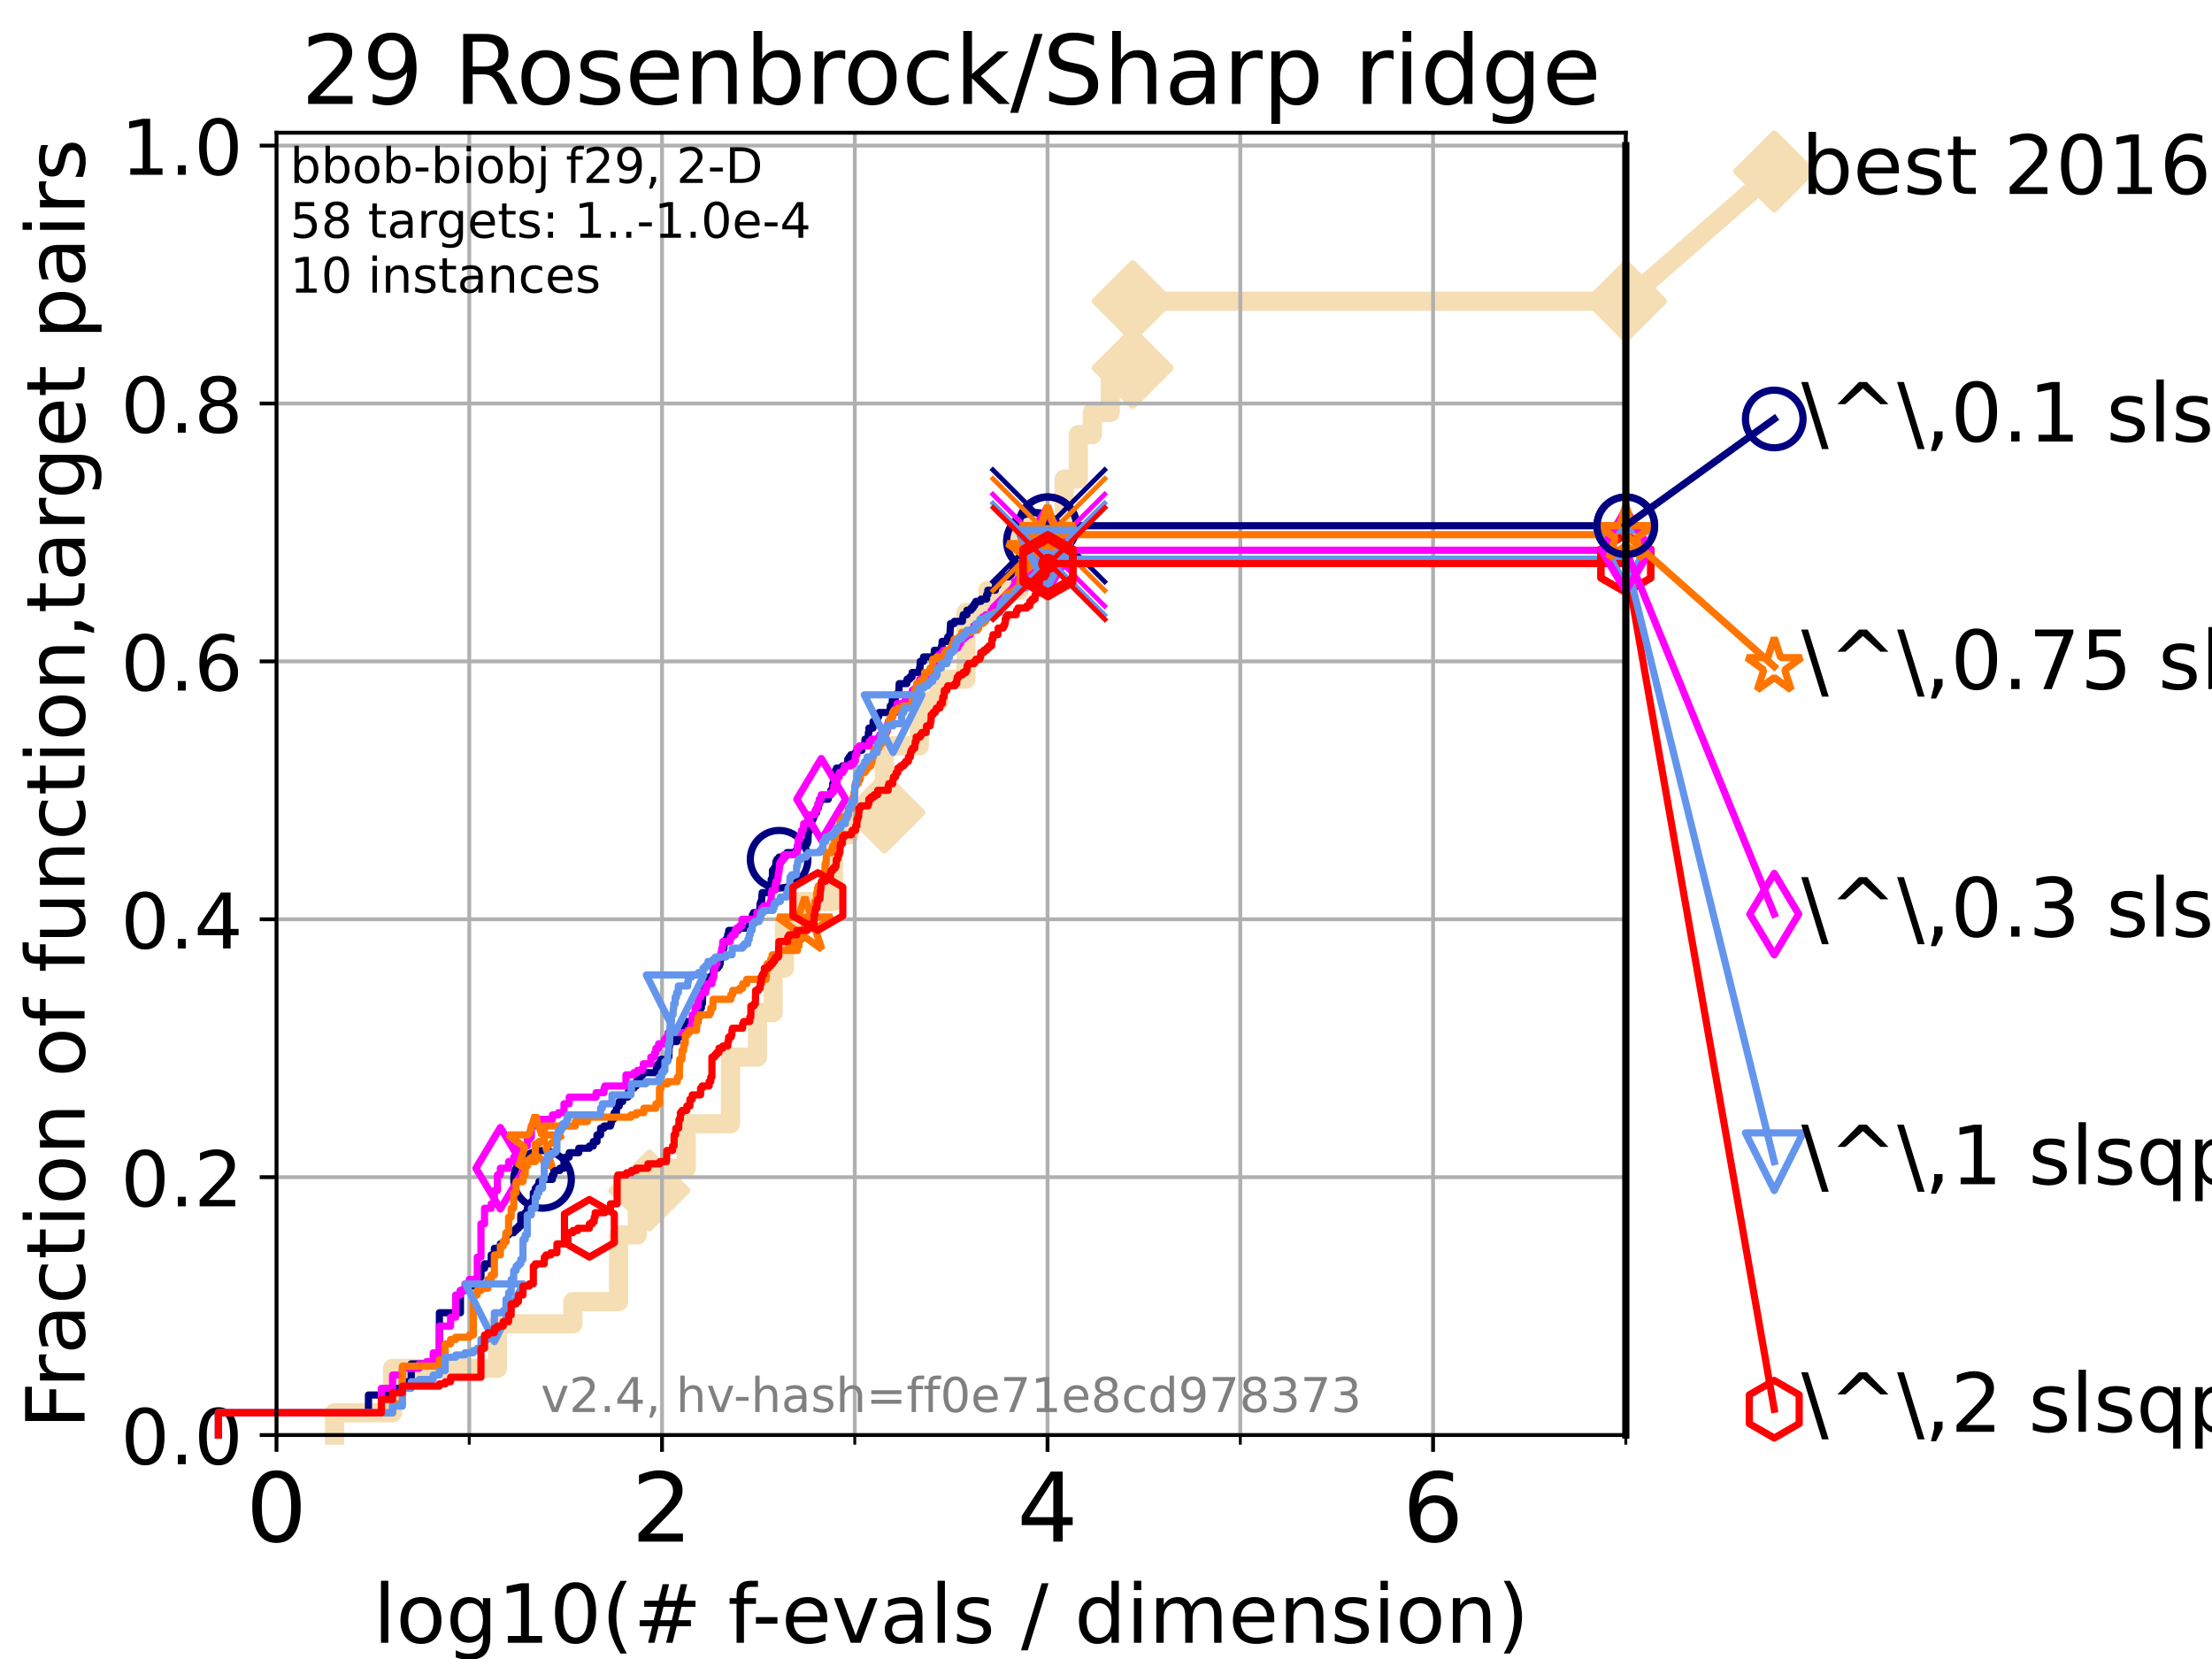 <?xml version="1.0" encoding="utf-8" standalone="no"?>
<!DOCTYPE svg PUBLIC "-//W3C//DTD SVG 1.1//EN"
  "http://www.w3.org/Graphics/SVG/1.1/DTD/svg11.dtd">
<!-- Created with matplotlib (https://matplotlib.org/) -->
<svg height="345.6pt" version="1.1" viewBox="0 0 460.8 345.6" width="460.8pt" xmlns="http://www.w3.org/2000/svg" xmlns:xlink="http://www.w3.org/1999/xlink">
 <defs>
  <style type="text/css">*{stroke-linecap:butt;stroke-linejoin:round;}</style>
 </defs>
 <g id="figure_1">
  <g id="patch_1">
   <path d="M 0 345.6 
L 460.8 345.6 
L 460.8 0 
L 0 0 
z
" style="fill:#ffffff;"/>
  </g>
  <g id="axes_1">
   <g id="patch_2">
    <path d="M 57.6 298.944 
L 338.688 298.944 
L 338.688 27.648 
L 57.6 27.648 
z
" style="fill:#ffffff;"/>
   </g>
   <g id="line2d_1">
    <path d="M 69.688 298.944 
L 69.688 294.313 
L 81.776 294.313 
L 81.776 285.05 
L 103.623 285.05 
L 103.623 275.788 
L 119.352 275.788 
L 119.352 271.157 
L 128.856 271.157 
L 128.856 257.263 
L 132.777 257.263 
L 132.777 248.001 
L 135.281 248.001 
L 135.281 243.37 
L 142.95 243.37 
L 142.95 234.107 
L 152.169 234.107 
L 152.169 220.214 
L 157.782 220.214 
L 157.782 210.951 
L 161.054 210.951 
L 161.054 201.689 
L 163.409 201.689 
L 163.409 192.426 
L 166.612 192.426 
L 166.612 187.795 
L 173.621 187.795 
L 173.621 173.901 
L 176.978 173.901 
L 176.978 169.27 
L 184.231 169.27 
L 184.231 155.377 
L 191.521 155.377 
L 191.521 146.114 
L 195.593 146.114 
L 195.593 141.483 
L 201.228 141.483 
L 201.228 127.589 
L 205.815 127.589 
L 205.815 122.958 
L 212.337 122.958 
L 212.337 109.065 
L 221.685 109.065 
L 221.685 99.802 
L 224.639 99.802 
L 224.639 90.54 
L 227.565 90.54 
L 227.565 85.909 
L 231.293 85.909 
L 231.293 76.646 
L 235.957 76.646 
L 235.957 62.753 
L 338.688 62.753 
" style="fill:none;stroke:#f5deb3;stroke-linecap:square;stroke-width:4;"/>
   </g>
   <g id="line2d_2">
    <defs>
     <path d="M 0 7.778 
L 7.778 0 
L 0 -7.778 
L -7.778 0 
z
" id="m88ba239f50" style="stroke:#f5deb3;stroke-linejoin:miter;stroke-width:1.5;"/>
    </defs>
    <g>
     <use style="fill:#f5deb3;stroke:#f5deb3;stroke-linejoin:miter;stroke-width:1.5;" x="135.281" xlink:href="#m88ba239f50" y="248.001"/>
     <use style="fill:#f5deb3;stroke:#f5deb3;stroke-linejoin:miter;stroke-width:1.5;" x="184.231" xlink:href="#m88ba239f50" y="169.27"/>
     <use style="fill:#f5deb3;stroke:#f5deb3;stroke-linejoin:miter;stroke-width:1.5;" x="235.957" xlink:href="#m88ba239f50" y="76.646"/>
     <use style="fill:#f5deb3;stroke:#f5deb3;stroke-linejoin:miter;stroke-width:1.5;" x="235.957" xlink:href="#m88ba239f50" y="62.753"/>
     <use style="fill:#f5deb3;stroke:#f5deb3;stroke-linejoin:miter;stroke-width:1.5;" x="338.688" xlink:href="#m88ba239f50" y="62.753"/>
    </g>
   </g>
   <g id="line2d_3">
    <path style="fill:none;stroke:#f5deb3;stroke-linecap:square;stroke-width:4;"/>
    <g/>
   </g>
   <g id="line2d_4">
    <path d="M 338.688 62.753 
L 369.608 35.706 
" style="fill:none;stroke:#f5deb3;stroke-linecap:square;stroke-width:4;"/>
    <g>
     <use style="fill:#f5deb3;stroke:#f5deb3;stroke-linejoin:miter;stroke-width:1.5;" x="338.688" xlink:href="#m88ba239f50" y="62.753"/>
     <use style="fill:#f5deb3;stroke:#f5deb3;stroke-linejoin:miter;stroke-width:1.5;" x="369.608" xlink:href="#m88ba239f50" y="35.706"/>
    </g>
   </g>
   <g id="matplotlib.axis_1">
    <g id="xtick_1">
     <g id="line2d_5">
      <path clip-path="url(#p286bf65db2)" d="M 57.6 298.944 
L 57.6 27.648 
" style="fill:none;stroke:#b0b0b0;stroke-linecap:square;stroke-width:0.8;"/>
     </g>
     <g id="line2d_6">
      <defs>
       <path d="M 0 0 
L 0 3.5 
" id="m532dd1b593" style="stroke:#000000;stroke-width:0.8;"/>
      </defs>
      <g>
       <use style="stroke:#000000;stroke-width:0.8;" x="57.6" xlink:href="#m532dd1b593" y="298.944"/>
      </g>
     </g>
     <g id="text_1">
      <!-- 0 -->
      <g transform="translate(51.237 321.141)scale(0.2 -0.2)">
       <defs>
        <path d="M 31.781 66.406 
Q 24.172 66.406 20.328 58.906 
Q 16.5 51.422 16.5 36.375 
Q 16.5 21.391 20.328 13.891 
Q 24.172 6.391 31.781 6.391 
Q 39.453 6.391 43.281 13.891 
Q 47.125 21.391 47.125 36.375 
Q 47.125 51.422 43.281 58.906 
Q 39.453 66.406 31.781 66.406 
z
M 31.781 74.219 
Q 44.047 74.219 50.516 64.516 
Q 56.984 54.828 56.984 36.375 
Q 56.984 17.969 50.516 8.266 
Q 44.047 -1.422 31.781 -1.422 
Q 19.531 -1.422 13.062 8.266 
Q 6.594 17.969 6.594 36.375 
Q 6.594 54.828 13.062 64.516 
Q 19.531 74.219 31.781 74.219 
z
" id="DejaVuSans-48"/>
       </defs>
       <use xlink:href="#DejaVuSans-48"/>
      </g>
     </g>
    </g>
    <g id="xtick_2">
     <g id="line2d_7">
      <path clip-path="url(#p286bf65db2)" d="M 137.911 298.944 
L 137.911 27.648 
" style="fill:none;stroke:#b0b0b0;stroke-linecap:square;stroke-width:0.8;"/>
     </g>
     <g id="line2d_8">
      <g>
       <use style="stroke:#000000;stroke-width:0.8;" x="137.911" xlink:href="#m532dd1b593" y="298.944"/>
      </g>
     </g>
     <g id="text_2">
      <!-- 2 -->
      <g transform="translate(131.548 321.141)scale(0.2 -0.2)">
       <defs>
        <path d="M 19.188 8.297 
L 53.609 8.297 
L 53.609 0 
L 7.328 0 
L 7.328 8.297 
Q 12.938 14.109 22.625 23.891 
Q 32.328 33.688 34.812 36.531 
Q 39.547 41.844 41.422 45.531 
Q 43.312 49.219 43.312 52.781 
Q 43.312 58.594 39.234 62.25 
Q 35.156 65.922 28.609 65.922 
Q 23.969 65.922 18.812 64.312 
Q 13.672 62.703 7.812 59.422 
L 7.812 69.391 
Q 13.766 71.781 18.938 73 
Q 24.125 74.219 28.422 74.219 
Q 39.75 74.219 46.484 68.547 
Q 53.219 62.891 53.219 53.422 
Q 53.219 48.922 51.531 44.891 
Q 49.859 40.875 45.406 35.406 
Q 44.188 33.984 37.641 27.219 
Q 31.109 20.453 19.188 8.297 
z
" id="DejaVuSans-50"/>
       </defs>
       <use xlink:href="#DejaVuSans-50"/>
      </g>
     </g>
    </g>
    <g id="xtick_3">
     <g id="line2d_9">
      <path clip-path="url(#p286bf65db2)" d="M 218.222 298.944 
L 218.222 27.648 
" style="fill:none;stroke:#b0b0b0;stroke-linecap:square;stroke-width:0.8;"/>
     </g>
     <g id="line2d_10">
      <g>
       <use style="stroke:#000000;stroke-width:0.8;" x="218.222" xlink:href="#m532dd1b593" y="298.944"/>
      </g>
     </g>
     <g id="text_3">
      <!-- 4 -->
      <g transform="translate(211.859 321.141)scale(0.2 -0.2)">
       <defs>
        <path d="M 37.797 64.312 
L 12.891 25.391 
L 37.797 25.391 
z
M 35.203 72.906 
L 47.609 72.906 
L 47.609 25.391 
L 58.016 25.391 
L 58.016 17.188 
L 47.609 17.188 
L 47.609 0 
L 37.797 0 
L 37.797 17.188 
L 4.891 17.188 
L 4.891 26.703 
z
" id="DejaVuSans-52"/>
       </defs>
       <use xlink:href="#DejaVuSans-52"/>
      </g>
     </g>
    </g>
    <g id="xtick_4">
     <g id="line2d_11">
      <path clip-path="url(#p286bf65db2)" d="M 298.533 298.944 
L 298.533 27.648 
" style="fill:none;stroke:#b0b0b0;stroke-linecap:square;stroke-width:0.8;"/>
     </g>
     <g id="line2d_12">
      <g>
       <use style="stroke:#000000;stroke-width:0.8;" x="298.533" xlink:href="#m532dd1b593" y="298.944"/>
      </g>
     </g>
     <g id="text_4">
      <!-- 6 -->
      <g transform="translate(292.17 321.141)scale(0.2 -0.2)">
       <defs>
        <path d="M 33.016 40.375 
Q 26.375 40.375 22.484 35.828 
Q 18.609 31.297 18.609 23.391 
Q 18.609 15.531 22.484 10.953 
Q 26.375 6.391 33.016 6.391 
Q 39.656 6.391 43.531 10.953 
Q 47.406 15.531 47.406 23.391 
Q 47.406 31.297 43.531 35.828 
Q 39.656 40.375 33.016 40.375 
z
M 52.594 71.297 
L 52.594 62.312 
Q 48.875 64.062 45.094 64.984 
Q 41.312 65.922 37.594 65.922 
Q 27.828 65.922 22.672 59.328 
Q 17.531 52.734 16.797 39.406 
Q 19.672 43.656 24.016 45.922 
Q 28.375 48.188 33.594 48.188 
Q 44.578 48.188 50.953 41.516 
Q 57.328 34.859 57.328 23.391 
Q 57.328 12.156 50.688 5.359 
Q 44.047 -1.422 33.016 -1.422 
Q 20.359 -1.422 13.672 8.266 
Q 6.984 17.969 6.984 36.375 
Q 6.984 53.656 15.188 63.938 
Q 23.391 74.219 37.203 74.219 
Q 40.922 74.219 44.703 73.484 
Q 48.484 72.75 52.594 71.297 
z
" id="DejaVuSans-54"/>
       </defs>
       <use xlink:href="#DejaVuSans-54"/>
      </g>
     </g>
    </g>
    <g id="xtick_5">
     <g id="line2d_13">
      <path clip-path="url(#p286bf65db2)" d="M 97.755 298.944 
L 97.755 27.648 
" style="fill:none;stroke:#b0b0b0;stroke-linecap:square;stroke-width:0.8;"/>
     </g>
     <g id="line2d_14">
      <defs>
       <path d="M 0 0 
L 0 2 
" id="mf9ae634c38" style="stroke:#000000;stroke-width:0.6;"/>
      </defs>
      <g>
       <use style="stroke:#000000;stroke-width:0.6;" x="97.755" xlink:href="#mf9ae634c38" y="298.944"/>
      </g>
     </g>
    </g>
    <g id="xtick_6">
     <g id="line2d_15">
      <path clip-path="url(#p286bf65db2)" d="M 178.066 298.944 
L 178.066 27.648 
" style="fill:none;stroke:#b0b0b0;stroke-linecap:square;stroke-width:0.8;"/>
     </g>
     <g id="line2d_16">
      <g>
       <use style="stroke:#000000;stroke-width:0.6;" x="178.066" xlink:href="#mf9ae634c38" y="298.944"/>
      </g>
     </g>
    </g>
    <g id="xtick_7">
     <g id="line2d_17">
      <path clip-path="url(#p286bf65db2)" d="M 258.377 298.944 
L 258.377 27.648 
" style="fill:none;stroke:#b0b0b0;stroke-linecap:square;stroke-width:0.8;"/>
     </g>
     <g id="line2d_18">
      <g>
       <use style="stroke:#000000;stroke-width:0.6;" x="258.377" xlink:href="#mf9ae634c38" y="298.944"/>
      </g>
     </g>
    </g>
    <g id="xtick_8">
     <g id="line2d_19">
      <path clip-path="url(#p286bf65db2)" d="M 338.688 298.944 
L 338.688 27.648 
" style="fill:none;stroke:#b0b0b0;stroke-linecap:square;stroke-width:0.8;"/>
     </g>
     <g id="line2d_20">
      <g>
       <use style="stroke:#000000;stroke-width:0.6;" x="338.688" xlink:href="#mf9ae634c38" y="298.944"/>
      </g>
     </g>
    </g>
    <g id="text_5">
     <!-- log10(# f-evals / dimension) -->
     <g transform="translate(77.764 342.218)scale(0.17 -0.17)">
      <defs>
       <path d="M 9.422 75.984 
L 18.406 75.984 
L 18.406 0 
L 9.422 0 
z
" id="DejaVuSans-108"/>
       <path d="M 30.609 48.391 
Q 23.391 48.391 19.188 42.75 
Q 14.984 37.109 14.984 27.297 
Q 14.984 17.484 19.156 11.844 
Q 23.344 6.203 30.609 6.203 
Q 37.797 6.203 41.984 11.859 
Q 46.188 17.531 46.188 27.297 
Q 46.188 37.016 41.984 42.703 
Q 37.797 48.391 30.609 48.391 
z
M 30.609 56 
Q 42.328 56 49.016 48.375 
Q 55.719 40.766 55.719 27.297 
Q 55.719 13.875 49.016 6.219 
Q 42.328 -1.422 30.609 -1.422 
Q 18.844 -1.422 12.172 6.219 
Q 5.516 13.875 5.516 27.297 
Q 5.516 40.766 12.172 48.375 
Q 18.844 56 30.609 56 
z
" id="DejaVuSans-111"/>
       <path d="M 45.406 27.984 
Q 45.406 37.75 41.375 43.109 
Q 37.359 48.484 30.078 48.484 
Q 22.859 48.484 18.828 43.109 
Q 14.797 37.75 14.797 27.984 
Q 14.797 18.266 18.828 12.891 
Q 22.859 7.516 30.078 7.516 
Q 37.359 7.516 41.375 12.891 
Q 45.406 18.266 45.406 27.984 
z
M 54.391 6.781 
Q 54.391 -7.172 48.188 -13.984 
Q 42 -20.797 29.203 -20.797 
Q 24.469 -20.797 20.266 -20.094 
Q 16.062 -19.391 12.109 -17.922 
L 12.109 -9.188 
Q 16.062 -11.328 19.922 -12.344 
Q 23.781 -13.375 27.781 -13.375 
Q 36.625 -13.375 41.016 -8.766 
Q 45.406 -4.156 45.406 5.172 
L 45.406 9.625 
Q 42.625 4.781 38.281 2.391 
Q 33.938 0 27.875 0 
Q 17.828 0 11.672 7.656 
Q 5.516 15.328 5.516 27.984 
Q 5.516 40.672 11.672 48.328 
Q 17.828 56 27.875 56 
Q 33.938 56 38.281 53.609 
Q 42.625 51.219 45.406 46.391 
L 45.406 54.688 
L 54.391 54.688 
z
" id="DejaVuSans-103"/>
       <path d="M 12.406 8.297 
L 28.516 8.297 
L 28.516 63.922 
L 10.984 60.406 
L 10.984 69.391 
L 28.422 72.906 
L 38.281 72.906 
L 38.281 8.297 
L 54.391 8.297 
L 54.391 0 
L 12.406 0 
z
" id="DejaVuSans-49"/>
       <path d="M 31 75.875 
Q 24.469 64.656 21.281 53.656 
Q 18.109 42.672 18.109 31.391 
Q 18.109 20.125 21.312 9.062 
Q 24.516 -2 31 -13.188 
L 23.188 -13.188 
Q 15.875 -1.703 12.234 9.375 
Q 8.594 20.453 8.594 31.391 
Q 8.594 42.281 12.203 53.312 
Q 15.828 64.359 23.188 75.875 
z
" id="DejaVuSans-40"/>
       <path d="M 51.125 44 
L 36.922 44 
L 32.812 27.688 
L 47.125 27.688 
z
M 43.797 71.781 
L 38.719 51.516 
L 52.984 51.516 
L 58.109 71.781 
L 65.922 71.781 
L 60.891 51.516 
L 76.125 51.516 
L 76.125 44 
L 58.984 44 
L 54.984 27.688 
L 70.516 27.688 
L 70.516 20.219 
L 53.078 20.219 
L 48 0 
L 40.188 0 
L 45.219 20.219 
L 30.906 20.219 
L 25.875 0 
L 18.016 0 
L 23.094 20.219 
L 7.719 20.219 
L 7.719 27.688 
L 24.906 27.688 
L 29 44 
L 13.281 44 
L 13.281 51.516 
L 30.906 51.516 
L 35.891 71.781 
z
" id="DejaVuSans-35"/>
       <path id="DejaVuSans-32"/>
       <path d="M 37.109 75.984 
L 37.109 68.5 
L 28.516 68.5 
Q 23.688 68.5 21.797 66.547 
Q 19.922 64.594 19.922 59.516 
L 19.922 54.688 
L 34.719 54.688 
L 34.719 47.703 
L 19.922 47.703 
L 19.922 0 
L 10.891 0 
L 10.891 47.703 
L 2.297 47.703 
L 2.297 54.688 
L 10.891 54.688 
L 10.891 58.5 
Q 10.891 67.625 15.141 71.797 
Q 19.391 75.984 28.609 75.984 
z
" id="DejaVuSans-102"/>
       <path d="M 4.891 31.391 
L 31.203 31.391 
L 31.203 23.391 
L 4.891 23.391 
z
" id="DejaVuSans-45"/>
       <path d="M 56.203 29.594 
L 56.203 25.203 
L 14.891 25.203 
Q 15.484 15.922 20.484 11.062 
Q 25.484 6.203 34.422 6.203 
Q 39.594 6.203 44.453 7.469 
Q 49.312 8.734 54.109 11.281 
L 54.109 2.781 
Q 49.266 0.734 44.188 -0.344 
Q 39.109 -1.422 33.891 -1.422 
Q 20.797 -1.422 13.156 6.188 
Q 5.516 13.812 5.516 26.812 
Q 5.516 40.234 12.766 48.109 
Q 20.016 56 32.328 56 
Q 43.359 56 49.781 48.891 
Q 56.203 41.797 56.203 29.594 
z
M 47.219 32.234 
Q 47.125 39.594 43.094 43.984 
Q 39.062 48.391 32.422 48.391 
Q 24.906 48.391 20.391 44.141 
Q 15.875 39.891 15.188 32.172 
z
" id="DejaVuSans-101"/>
       <path d="M 2.984 54.688 
L 12.5 54.688 
L 29.594 8.797 
L 46.688 54.688 
L 56.203 54.688 
L 35.688 0 
L 23.484 0 
z
" id="DejaVuSans-118"/>
       <path d="M 34.281 27.484 
Q 23.391 27.484 19.188 25 
Q 14.984 22.516 14.984 16.5 
Q 14.984 11.719 18.141 8.906 
Q 21.297 6.109 26.703 6.109 
Q 34.188 6.109 38.703 11.406 
Q 43.219 16.703 43.219 25.484 
L 43.219 27.484 
z
M 52.203 31.203 
L 52.203 0 
L 43.219 0 
L 43.219 8.297 
Q 40.141 3.328 35.547 0.953 
Q 30.953 -1.422 24.312 -1.422 
Q 15.922 -1.422 10.953 3.297 
Q 6 8.016 6 15.922 
Q 6 25.141 12.172 29.828 
Q 18.359 34.516 30.609 34.516 
L 43.219 34.516 
L 43.219 35.406 
Q 43.219 41.609 39.141 45 
Q 35.062 48.391 27.688 48.391 
Q 23 48.391 18.547 47.266 
Q 14.109 46.141 10.016 43.891 
L 10.016 52.203 
Q 14.938 54.109 19.578 55.047 
Q 24.219 56 28.609 56 
Q 40.484 56 46.344 49.844 
Q 52.203 43.703 52.203 31.203 
z
" id="DejaVuSans-97"/>
       <path d="M 44.281 53.078 
L 44.281 44.578 
Q 40.484 46.531 36.375 47.5 
Q 32.281 48.484 27.875 48.484 
Q 21.188 48.484 17.844 46.438 
Q 14.5 44.391 14.5 40.281 
Q 14.5 37.156 16.891 35.375 
Q 19.281 33.594 26.516 31.984 
L 29.594 31.297 
Q 39.156 29.25 43.188 25.516 
Q 47.219 21.781 47.219 15.094 
Q 47.219 7.469 41.188 3.016 
Q 35.156 -1.422 24.609 -1.422 
Q 20.219 -1.422 15.453 -0.562 
Q 10.688 0.297 5.422 2 
L 5.422 11.281 
Q 10.406 8.688 15.234 7.391 
Q 20.062 6.109 24.812 6.109 
Q 31.156 6.109 34.562 8.281 
Q 37.984 10.453 37.984 14.406 
Q 37.984 18.062 35.516 20.016 
Q 33.062 21.969 24.703 23.781 
L 21.578 24.516 
Q 13.234 26.266 9.516 29.906 
Q 5.812 33.547 5.812 39.891 
Q 5.812 47.609 11.281 51.797 
Q 16.75 56 26.812 56 
Q 31.781 56 36.172 55.266 
Q 40.578 54.547 44.281 53.078 
z
" id="DejaVuSans-115"/>
       <path d="M 25.391 72.906 
L 33.688 72.906 
L 8.297 -9.281 
L 0 -9.281 
z
" id="DejaVuSans-47"/>
       <path d="M 45.406 46.391 
L 45.406 75.984 
L 54.391 75.984 
L 54.391 0 
L 45.406 0 
L 45.406 8.203 
Q 42.578 3.328 38.25 0.953 
Q 33.938 -1.422 27.875 -1.422 
Q 17.969 -1.422 11.734 6.484 
Q 5.516 14.406 5.516 27.297 
Q 5.516 40.188 11.734 48.094 
Q 17.969 56 27.875 56 
Q 33.938 56 38.25 53.625 
Q 42.578 51.266 45.406 46.391 
z
M 14.797 27.297 
Q 14.797 17.391 18.875 11.75 
Q 22.953 6.109 30.078 6.109 
Q 37.203 6.109 41.297 11.75 
Q 45.406 17.391 45.406 27.297 
Q 45.406 37.203 41.297 42.844 
Q 37.203 48.484 30.078 48.484 
Q 22.953 48.484 18.875 42.844 
Q 14.797 37.203 14.797 27.297 
z
" id="DejaVuSans-100"/>
       <path d="M 9.422 54.688 
L 18.406 54.688 
L 18.406 0 
L 9.422 0 
z
M 9.422 75.984 
L 18.406 75.984 
L 18.406 64.594 
L 9.422 64.594 
z
" id="DejaVuSans-105"/>
       <path d="M 52 44.188 
Q 55.375 50.25 60.062 53.125 
Q 64.75 56 71.094 56 
Q 79.641 56 84.281 50.016 
Q 88.922 44.047 88.922 33.016 
L 88.922 0 
L 79.891 0 
L 79.891 32.719 
Q 79.891 40.578 77.094 44.375 
Q 74.312 48.188 68.609 48.188 
Q 61.625 48.188 57.562 43.547 
Q 53.516 38.922 53.516 30.906 
L 53.516 0 
L 44.484 0 
L 44.484 32.719 
Q 44.484 40.625 41.703 44.406 
Q 38.922 48.188 33.109 48.188 
Q 26.219 48.188 22.156 43.531 
Q 18.109 38.875 18.109 30.906 
L 18.109 0 
L 9.078 0 
L 9.078 54.688 
L 18.109 54.688 
L 18.109 46.188 
Q 21.188 51.219 25.484 53.609 
Q 29.781 56 35.688 56 
Q 41.656 56 45.828 52.969 
Q 50 49.953 52 44.188 
z
" id="DejaVuSans-109"/>
       <path d="M 54.891 33.016 
L 54.891 0 
L 45.906 0 
L 45.906 32.719 
Q 45.906 40.484 42.875 44.328 
Q 39.844 48.188 33.797 48.188 
Q 26.516 48.188 22.312 43.547 
Q 18.109 38.922 18.109 30.906 
L 18.109 0 
L 9.078 0 
L 9.078 54.688 
L 18.109 54.688 
L 18.109 46.188 
Q 21.344 51.125 25.703 53.562 
Q 30.078 56 35.797 56 
Q 45.219 56 50.047 50.172 
Q 54.891 44.344 54.891 33.016 
z
" id="DejaVuSans-110"/>
       <path d="M 8.016 75.875 
L 15.828 75.875 
Q 23.141 64.359 26.781 53.312 
Q 30.422 42.281 30.422 31.391 
Q 30.422 20.453 26.781 9.375 
Q 23.141 -1.703 15.828 -13.188 
L 8.016 -13.188 
Q 14.5 -2 17.703 9.062 
Q 20.906 20.125 20.906 31.391 
Q 20.906 42.672 17.703 53.656 
Q 14.5 64.656 8.016 75.875 
z
" id="DejaVuSans-41"/>
      </defs>
      <use xlink:href="#DejaVuSans-108"/>
      <use x="27.783" xlink:href="#DejaVuSans-111"/>
      <use x="88.965" xlink:href="#DejaVuSans-103"/>
      <use x="152.441" xlink:href="#DejaVuSans-49"/>
      <use x="216.064" xlink:href="#DejaVuSans-48"/>
      <use x="279.688" xlink:href="#DejaVuSans-40"/>
      <use x="318.701" xlink:href="#DejaVuSans-35"/>
      <use x="402.49" xlink:href="#DejaVuSans-32"/>
      <use x="434.277" xlink:href="#DejaVuSans-102"/>
      <use x="463.982" xlink:href="#DejaVuSans-45"/>
      <use x="500.066" xlink:href="#DejaVuSans-101"/>
      <use x="561.59" xlink:href="#DejaVuSans-118"/>
      <use x="620.77" xlink:href="#DejaVuSans-97"/>
      <use x="682.049" xlink:href="#DejaVuSans-108"/>
      <use x="709.832" xlink:href="#DejaVuSans-115"/>
      <use x="761.932" xlink:href="#DejaVuSans-32"/>
      <use x="793.719" xlink:href="#DejaVuSans-47"/>
      <use x="827.41" xlink:href="#DejaVuSans-32"/>
      <use x="859.197" xlink:href="#DejaVuSans-100"/>
      <use x="922.674" xlink:href="#DejaVuSans-105"/>
      <use x="950.457" xlink:href="#DejaVuSans-109"/>
      <use x="1047.869" xlink:href="#DejaVuSans-101"/>
      <use x="1109.393" xlink:href="#DejaVuSans-110"/>
      <use x="1172.771" xlink:href="#DejaVuSans-115"/>
      <use x="1224.871" xlink:href="#DejaVuSans-105"/>
      <use x="1252.654" xlink:href="#DejaVuSans-111"/>
      <use x="1313.836" xlink:href="#DejaVuSans-110"/>
      <use x="1377.215" xlink:href="#DejaVuSans-41"/>
     </g>
    </g>
   </g>
   <g id="matplotlib.axis_2">
    <g id="ytick_1">
     <g id="line2d_21">
      <path clip-path="url(#p286bf65db2)" d="M 57.6 298.944 
L 338.688 298.944 
" style="fill:none;stroke:#b0b0b0;stroke-linecap:square;stroke-width:0.8;"/>
     </g>
     <g id="line2d_22">
      <defs>
       <path d="M 0 0 
L -3.5 0 
" id="mf88e32d0df" style="stroke:#000000;stroke-width:0.8;"/>
      </defs>
      <g>
       <use style="stroke:#000000;stroke-width:0.8;" x="57.6" xlink:href="#mf88e32d0df" y="298.944"/>
      </g>
     </g>
     <g id="text_6">
      <!-- 0.0 -->
      <g transform="translate(25.155 305.023)scale(0.16 -0.16)">
       <defs>
        <path d="M 10.688 12.406 
L 21 12.406 
L 21 0 
L 10.688 0 
z
" id="DejaVuSans-46"/>
       </defs>
       <use xlink:href="#DejaVuSans-48"/>
       <use x="63.623" xlink:href="#DejaVuSans-46"/>
       <use x="95.41" xlink:href="#DejaVuSans-48"/>
      </g>
     </g>
    </g>
    <g id="ytick_2">
     <g id="line2d_23">
      <path clip-path="url(#p286bf65db2)" d="M 57.6 245.222 
L 338.688 245.222 
" style="fill:none;stroke:#b0b0b0;stroke-linecap:square;stroke-width:0.8;"/>
     </g>
     <g id="line2d_24">
      <g>
       <use style="stroke:#000000;stroke-width:0.8;" x="57.6" xlink:href="#mf88e32d0df" y="245.222"/>
      </g>
     </g>
     <g id="text_7">
      <!-- 0.2 -->
      <g transform="translate(25.155 251.301)scale(0.16 -0.16)">
       <use xlink:href="#DejaVuSans-48"/>
       <use x="63.623" xlink:href="#DejaVuSans-46"/>
       <use x="95.41" xlink:href="#DejaVuSans-50"/>
      </g>
     </g>
    </g>
    <g id="ytick_3">
     <g id="line2d_25">
      <path clip-path="url(#p286bf65db2)" d="M 57.6 191.5 
L 338.688 191.5 
" style="fill:none;stroke:#b0b0b0;stroke-linecap:square;stroke-width:0.8;"/>
     </g>
     <g id="line2d_26">
      <g>
       <use style="stroke:#000000;stroke-width:0.8;" x="57.6" xlink:href="#mf88e32d0df" y="191.5"/>
      </g>
     </g>
     <g id="text_8">
      <!-- 0.4 -->
      <g transform="translate(25.155 197.579)scale(0.16 -0.16)">
       <use xlink:href="#DejaVuSans-48"/>
       <use x="63.623" xlink:href="#DejaVuSans-46"/>
       <use x="95.41" xlink:href="#DejaVuSans-52"/>
      </g>
     </g>
    </g>
    <g id="ytick_4">
     <g id="line2d_27">
      <path clip-path="url(#p286bf65db2)" d="M 57.6 137.778 
L 338.688 137.778 
" style="fill:none;stroke:#b0b0b0;stroke-linecap:square;stroke-width:0.8;"/>
     </g>
     <g id="line2d_28">
      <g>
       <use style="stroke:#000000;stroke-width:0.8;" x="57.6" xlink:href="#mf88e32d0df" y="137.778"/>
      </g>
     </g>
     <g id="text_9">
      <!-- 0.6 -->
      <g transform="translate(25.155 143.857)scale(0.16 -0.16)">
       <use xlink:href="#DejaVuSans-48"/>
       <use x="63.623" xlink:href="#DejaVuSans-46"/>
       <use x="95.41" xlink:href="#DejaVuSans-54"/>
      </g>
     </g>
    </g>
    <g id="ytick_5">
     <g id="line2d_29">
      <path clip-path="url(#p286bf65db2)" d="M 57.6 84.056 
L 338.688 84.056 
" style="fill:none;stroke:#b0b0b0;stroke-linecap:square;stroke-width:0.8;"/>
     </g>
     <g id="line2d_30">
      <g>
       <use style="stroke:#000000;stroke-width:0.8;" x="57.6" xlink:href="#mf88e32d0df" y="84.056"/>
      </g>
     </g>
     <g id="text_10">
      <!-- 0.8 -->
      <g transform="translate(25.155 90.135)scale(0.16 -0.16)">
       <defs>
        <path d="M 31.781 34.625 
Q 24.75 34.625 20.719 30.859 
Q 16.703 27.094 16.703 20.516 
Q 16.703 13.922 20.719 10.156 
Q 24.75 6.391 31.781 6.391 
Q 38.812 6.391 42.859 10.172 
Q 46.922 13.969 46.922 20.516 
Q 46.922 27.094 42.891 30.859 
Q 38.875 34.625 31.781 34.625 
z
M 21.922 38.812 
Q 15.578 40.375 12.031 44.719 
Q 8.5 49.078 8.5 55.328 
Q 8.5 64.062 14.719 69.141 
Q 20.953 74.219 31.781 74.219 
Q 42.672 74.219 48.875 69.141 
Q 55.078 64.062 55.078 55.328 
Q 55.078 49.078 51.531 44.719 
Q 48 40.375 41.703 38.812 
Q 48.828 37.156 52.797 32.312 
Q 56.781 27.484 56.781 20.516 
Q 56.781 9.906 50.312 4.234 
Q 43.844 -1.422 31.781 -1.422 
Q 19.734 -1.422 13.25 4.234 
Q 6.781 9.906 6.781 20.516 
Q 6.781 27.484 10.781 32.312 
Q 14.797 37.156 21.922 38.812 
z
M 18.312 54.391 
Q 18.312 48.734 21.844 45.562 
Q 25.391 42.391 31.781 42.391 
Q 38.141 42.391 41.719 45.562 
Q 45.312 48.734 45.312 54.391 
Q 45.312 60.062 41.719 63.234 
Q 38.141 66.406 31.781 66.406 
Q 25.391 66.406 21.844 63.234 
Q 18.312 60.062 18.312 54.391 
z
" id="DejaVuSans-56"/>
       </defs>
       <use xlink:href="#DejaVuSans-48"/>
       <use x="63.623" xlink:href="#DejaVuSans-46"/>
       <use x="95.41" xlink:href="#DejaVuSans-56"/>
      </g>
     </g>
    </g>
    <g id="ytick_6">
     <g id="line2d_31">
      <path clip-path="url(#p286bf65db2)" d="M 57.6 30.334 
L 338.688 30.334 
" style="fill:none;stroke:#b0b0b0;stroke-linecap:square;stroke-width:0.8;"/>
     </g>
     <g id="line2d_32">
      <g>
       <use style="stroke:#000000;stroke-width:0.8;" x="57.6" xlink:href="#mf88e32d0df" y="30.334"/>
      </g>
     </g>
     <g id="text_11">
      <!-- 1.0 -->
      <g transform="translate(25.155 36.413)scale(0.16 -0.16)">
       <use xlink:href="#DejaVuSans-49"/>
       <use x="63.623" xlink:href="#DejaVuSans-46"/>
       <use x="95.41" xlink:href="#DejaVuSans-48"/>
      </g>
     </g>
    </g>
    <g id="text_12">
     <!-- Fraction of function,target pairs -->
     <g transform="translate(17.62 297.681)rotate(-90)scale(0.17 -0.17)">
      <defs>
       <path d="M 9.812 72.906 
L 51.703 72.906 
L 51.703 64.594 
L 19.672 64.594 
L 19.672 43.109 
L 48.578 43.109 
L 48.578 34.812 
L 19.672 34.812 
L 19.672 0 
L 9.812 0 
z
" id="DejaVuSans-70"/>
       <path d="M 41.109 46.297 
Q 39.594 47.172 37.812 47.578 
Q 36.031 48 33.891 48 
Q 26.266 48 22.188 43.047 
Q 18.109 38.094 18.109 28.812 
L 18.109 0 
L 9.078 0 
L 9.078 54.688 
L 18.109 54.688 
L 18.109 46.188 
Q 20.953 51.172 25.484 53.578 
Q 30.031 56 36.531 56 
Q 37.453 56 38.578 55.875 
Q 39.703 55.766 41.062 55.516 
z
" id="DejaVuSans-114"/>
       <path d="M 48.781 52.594 
L 48.781 44.188 
Q 44.969 46.297 41.141 47.344 
Q 37.312 48.391 33.406 48.391 
Q 24.656 48.391 19.812 42.844 
Q 14.984 37.312 14.984 27.297 
Q 14.984 17.281 19.812 11.734 
Q 24.656 6.203 33.406 6.203 
Q 37.312 6.203 41.141 7.25 
Q 44.969 8.297 48.781 10.406 
L 48.781 2.094 
Q 45.016 0.344 40.984 -0.531 
Q 36.969 -1.422 32.422 -1.422 
Q 20.062 -1.422 12.781 6.344 
Q 5.516 14.109 5.516 27.297 
Q 5.516 40.672 12.859 48.328 
Q 20.219 56 33.016 56 
Q 37.156 56 41.109 55.141 
Q 45.062 54.297 48.781 52.594 
z
" id="DejaVuSans-99"/>
       <path d="M 18.312 70.219 
L 18.312 54.688 
L 36.812 54.688 
L 36.812 47.703 
L 18.312 47.703 
L 18.312 18.016 
Q 18.312 11.328 20.141 9.422 
Q 21.969 7.516 27.594 7.516 
L 36.812 7.516 
L 36.812 0 
L 27.594 0 
Q 17.188 0 13.234 3.875 
Q 9.281 7.766 9.281 18.016 
L 9.281 47.703 
L 2.688 47.703 
L 2.688 54.688 
L 9.281 54.688 
L 9.281 70.219 
z
" id="DejaVuSans-116"/>
       <path d="M 8.5 21.578 
L 8.5 54.688 
L 17.484 54.688 
L 17.484 21.922 
Q 17.484 14.156 20.5 10.266 
Q 23.531 6.391 29.594 6.391 
Q 36.859 6.391 41.078 11.031 
Q 45.312 15.672 45.312 23.688 
L 45.312 54.688 
L 54.297 54.688 
L 54.297 0 
L 45.312 0 
L 45.312 8.406 
Q 42.047 3.422 37.719 1 
Q 33.406 -1.422 27.688 -1.422 
Q 18.266 -1.422 13.375 4.438 
Q 8.5 10.297 8.5 21.578 
z
M 31.109 56 
z
" id="DejaVuSans-117"/>
       <path d="M 11.719 12.406 
L 22.016 12.406 
L 22.016 4 
L 14.016 -11.625 
L 7.719 -11.625 
L 11.719 4 
z
" id="DejaVuSans-44"/>
       <path d="M 18.109 8.203 
L 18.109 -20.797 
L 9.078 -20.797 
L 9.078 54.688 
L 18.109 54.688 
L 18.109 46.391 
Q 20.953 51.266 25.266 53.625 
Q 29.594 56 35.594 56 
Q 45.562 56 51.781 48.094 
Q 58.016 40.188 58.016 27.297 
Q 58.016 14.406 51.781 6.484 
Q 45.562 -1.422 35.594 -1.422 
Q 29.594 -1.422 25.266 0.953 
Q 20.953 3.328 18.109 8.203 
z
M 48.688 27.297 
Q 48.688 37.203 44.609 42.844 
Q 40.531 48.484 33.406 48.484 
Q 26.266 48.484 22.188 42.844 
Q 18.109 37.203 18.109 27.297 
Q 18.109 17.391 22.188 11.75 
Q 26.266 6.109 33.406 6.109 
Q 40.531 6.109 44.609 11.75 
Q 48.688 17.391 48.688 27.297 
z
" id="DejaVuSans-112"/>
      </defs>
      <use xlink:href="#DejaVuSans-70"/>
      <use x="50.27" xlink:href="#DejaVuSans-114"/>
      <use x="91.383" xlink:href="#DejaVuSans-97"/>
      <use x="152.662" xlink:href="#DejaVuSans-99"/>
      <use x="207.643" xlink:href="#DejaVuSans-116"/>
      <use x="246.852" xlink:href="#DejaVuSans-105"/>
      <use x="274.635" xlink:href="#DejaVuSans-111"/>
      <use x="335.816" xlink:href="#DejaVuSans-110"/>
      <use x="399.195" xlink:href="#DejaVuSans-32"/>
      <use x="430.982" xlink:href="#DejaVuSans-111"/>
      <use x="492.164" xlink:href="#DejaVuSans-102"/>
      <use x="527.369" xlink:href="#DejaVuSans-32"/>
      <use x="559.156" xlink:href="#DejaVuSans-102"/>
      <use x="594.361" xlink:href="#DejaVuSans-117"/>
      <use x="657.74" xlink:href="#DejaVuSans-110"/>
      <use x="721.119" xlink:href="#DejaVuSans-99"/>
      <use x="776.1" xlink:href="#DejaVuSans-116"/>
      <use x="815.309" xlink:href="#DejaVuSans-105"/>
      <use x="843.092" xlink:href="#DejaVuSans-111"/>
      <use x="904.273" xlink:href="#DejaVuSans-110"/>
      <use x="967.652" xlink:href="#DejaVuSans-44"/>
      <use x="999.439" xlink:href="#DejaVuSans-116"/>
      <use x="1038.648" xlink:href="#DejaVuSans-97"/>
      <use x="1099.928" xlink:href="#DejaVuSans-114"/>
      <use x="1139.291" xlink:href="#DejaVuSans-103"/>
      <use x="1202.768" xlink:href="#DejaVuSans-101"/>
      <use x="1264.291" xlink:href="#DejaVuSans-116"/>
      <use x="1303.5" xlink:href="#DejaVuSans-32"/>
      <use x="1335.287" xlink:href="#DejaVuSans-112"/>
      <use x="1398.764" xlink:href="#DejaVuSans-97"/>
      <use x="1460.043" xlink:href="#DejaVuSans-105"/>
      <use x="1487.826" xlink:href="#DejaVuSans-114"/>
      <use x="1528.939" xlink:href="#DejaVuSans-115"/>
     </g>
    </g>
   </g>
   <g id="line2d_33">
    <defs>
     <path d="M 0 1.5 
C 0.398 1.5 0.779 1.342 1.061 1.061 
C 1.342 0.779 1.5 0.398 1.5 0 
C 1.5 -0.398 1.342 -0.779 1.061 -1.061 
C 0.779 -1.342 0.398 -1.5 0 -1.5 
C -0.398 -1.5 -0.779 -1.342 -1.061 -1.061 
C -1.342 -0.779 -1.5 -0.398 -1.5 0 
C -1.5 0.398 -1.342 0.779 -1.061 1.061 
C -0.779 1.342 -0.398 1.5 0 1.5 
z
" id="ma509799046" style="stroke:#f5deb3;"/>
    </defs>
    <g>
     <use style="fill:#f5deb3;stroke:#f5deb3;" x="235.957" xlink:href="#ma509799046" y="62.753"/>
     <use style="fill:#f5deb3;stroke:#f5deb3;" x="235.957" xlink:href="#ma509799046" y="62.753"/>
    </g>
   </g>
   <g id="line2d_34">
    <defs>
     <path d="M 0 1.5 
C 0.398 1.5 0.779 1.342 1.061 1.061 
C 1.342 0.779 1.5 0.398 1.5 0 
C 1.5 -0.398 1.342 -0.779 1.061 -1.061 
C 0.779 -1.342 0.398 -1.5 0 -1.5 
C -0.398 -1.5 -0.779 -1.342 -1.061 -1.061 
C -1.342 -0.779 -1.5 -0.398 -1.5 0 
C -1.5 0.398 -1.342 0.779 -1.061 1.061 
C -0.779 1.342 -0.398 1.5 0 1.5 
z
" id="m87c12f931e" style="stroke:#000080;"/>
    </defs>
    <g>
     <use style="fill:#000080;stroke:#000080;" x="218.27" xlink:href="#m87c12f931e" y="109.528"/>
     <use style="fill:#000080;stroke:#000080;" x="218.27" xlink:href="#m87c12f931e" y="109.528"/>
    </g>
   </g>
   <g id="line2d_35">
    <path d="M 45.512 298.944 
L 45.512 294.313 
L 76.759 294.313 
L 76.759 290.608 
L 81.776 290.608 
L 81.776 289.218 
L 83.83 289.218 
L 83.83 287.829 
L 85.667 287.829 
L 85.667 284.124 
L 90.243 284.124 
L 90.243 283.661 
L 91.535 283.661 
L 91.535 273.472 
L 95.918 273.472 
L 95.918 268.841 
L 96.861 268.841 
L 96.861 268.378 
L 97.755 268.378 
L 97.755 267.915 
L 98.606 267.915 
L 98.606 266.989 
L 99.418 266.989 
L 99.418 266.062 
L 100.193 266.062 
L 100.193 264.21 
L 100.935 264.21 
L 100.935 263.284 
L 102.331 263.284 
L 102.331 261.431 
L 102.989 261.431 
L 102.989 260.042 
L 104.235 260.042 
L 104.235 259.116 
L 104.826 259.116 
L 104.826 258.653 
L 105.398 258.653 
L 105.398 257.263 
L 105.952 257.263 
L 105.952 256.8 
L 107.009 256.8 
L 107.009 256.337 
L 107.515 256.337 
L 107.515 255.874 
L 108.006 255.874 
L 108.006 255.411 
L 108.484 255.411 
L 108.484 253.095 
L 109.402 253.095 
L 109.402 252.632 
L 109.843 252.632 
L 109.843 251.706 
L 110.274 251.706 
L 110.274 250.779 
L 110.694 250.779 
L 110.694 250.316 
L 111.105 250.316 
L 111.105 248.464 
L 111.506 248.464 
L 111.506 247.538 
L 111.897 247.538 
L 111.897 247.075 
L 112.281 247.075 
L 112.281 246.148 
L 113.023 246.148 
L 113.023 245.685 
L 115.077 245.685 
L 115.077 244.759 
L 115.397 244.759 
L 115.397 243.833 
L 116.621 243.833 
L 116.621 243.37 
L 117.486 243.37 
L 117.486 241.517 
L 117.765 241.517 
L 117.765 241.054 
L 118.577 241.054 
L 118.577 240.128 
L 120.572 240.128 
L 120.572 239.201 
L 122.782 239.201 
L 122.782 238.738 
L 123.594 238.738 
L 123.594 237.812 
L 124.369 237.812 
L 124.369 236.423 
L 125.111 236.423 
L 125.111 235.033 
L 125.823 235.033 
L 125.823 234.57 
L 127.165 234.57 
L 127.165 234.107 
L 127.326 234.107 
L 127.326 233.181 
L 127.799 233.181 
L 127.799 232.255 
L 127.954 232.255 
L 127.954 231.792 
L 128.411 231.792 
L 128.411 230.865 
L 128.561 230.865 
L 128.561 230.402 
L 129.002 230.402 
L 129.002 229.476 
L 129.714 229.476 
L 129.714 228.55 
L 130.796 228.55 
L 130.796 227.623 
L 131.056 227.623 
L 131.056 226.697 
L 132.06 226.697 
L 132.06 226.234 
L 132.542 226.234 
L 132.542 225.308 
L 133.01 225.308 
L 133.01 224.382 
L 133.578 224.382 
L 133.578 223.918 
L 133.91 223.918 
L 133.91 223.455 
L 136.739 223.455 
L 136.739 222.066 
L 137.108 222.066 
L 137.108 221.603 
L 137.647 221.603 
L 137.647 220.677 
L 139.172 220.677 
L 139.172 220.214 
L 139.334 220.214 
L 139.414 217.898 
L 139.494 217.898 
L 139.494 217.435 
L 139.652 217.435 
L 139.652 216.972 
L 141.018 216.972 
L 141.018 216.045 
L 141.592 216.045 
L 141.592 215.582 
L 141.872 215.582 
L 141.872 214.656 
L 142.553 214.656 
L 142.553 213.73 
L 142.753 213.73 
L 142.753 212.804 
L 145.441 212.804 
L 145.441 210.025 
L 146.107 210.025 
L 146.107 209.099 
L 146.324 209.099 
L 146.378 206.783 
L 146.644 206.783 
L 146.644 204.931 
L 147.369 204.931 
L 147.369 204.467 
L 147.72 204.467 
L 147.72 203.541 
L 148.402 203.541 
L 148.402 203.078 
L 148.592 203.078 
L 148.639 201.689 
L 149.513 201.689 
L 149.513 201.226 
L 149.868 201.226 
L 149.868 200.762 
L 150.042 200.762 
L 150.042 199.836 
L 150.215 199.836 
L 150.215 199.373 
L 150.641 199.373 
L 150.641 197.521 
L 150.808 197.521 
L 150.808 196.594 
L 150.974 196.594 
L 150.974 196.131 
L 151.219 196.131 
L 151.219 195.668 
L 151.582 195.668 
L 151.582 194.742 
L 151.74 194.742 
L 151.819 193.816 
L 153.785 193.816 
L 153.785 193.353 
L 156.175 193.353 
L 156.175 192.426 
L 156.418 192.426 
L 156.418 191.963 
L 156.569 191.963 
L 156.569 191.5 
L 156.747 191.5 
L 156.747 190.574 
L 156.982 190.574 
L 156.982 190.111 
L 158.25 190.111 
L 158.331 188.258 
L 158.493 188.258 
L 158.493 187.795 
L 158.653 187.795 
L 158.732 186.406 
L 158.785 186.406 
L 158.785 185.943 
L 160.152 185.943 
L 160.152 185.479 
L 160.394 185.479 
L 160.394 185.016 
L 160.538 185.016 
L 160.538 184.09 
L 160.656 184.09 
L 160.656 183.164 
L 160.915 183.164 
L 160.915 181.311 
L 161.261 181.311 
L 161.261 180.848 
L 161.511 180.848 
L 161.601 179.922 
L 161.645 179.922 
L 161.645 179.459 
L 161.867 179.459 
L 161.867 178.996 
L 162.303 178.996 
L 162.303 178.533 
L 163.59 178.533 
L 163.59 178.07 
L 163.946 178.07 
L 163.946 177.606 
L 165.803 177.606 
L 165.803 177.143 
L 166.135 177.143 
L 166.135 176.217 
L 167.417 176.217 
L 167.417 175.754 
L 168.187 175.754 
L 168.187 175.291 
L 168.309 175.291 
L 168.385 173.438 
L 168.431 173.438 
L 168.431 172.975 
L 168.761 172.975 
L 168.85 171.586 
L 169.1 171.586 
L 169.1 170.66 
L 169.403 170.66 
L 169.403 170.196 
L 169.574 170.196 
L 169.574 169.733 
L 169.8 169.733 
L 169.8 169.27 
L 170.119 169.27 
L 170.119 168.344 
L 170.46 168.344 
L 170.46 167.418 
L 170.754 167.418 
L 170.754 166.955 
L 170.886 166.955 
L 170.886 166.492 
L 172.542 166.492 
L 172.542 166.028 
L 172.661 166.028 
L 172.661 165.565 
L 173.084 165.565 
L 173.084 164.639 
L 173.452 164.639 
L 173.486 163.25 
L 173.599 163.25 
L 173.599 162.787 
L 173.756 162.787 
L 173.756 161.86 
L 173.944 161.86 
L 174.033 160.471 
L 174.251 160.471 
L 174.251 160.008 
L 175.487 160.008 
L 175.487 159.545 
L 176.489 159.545 
L 176.565 158.618 
L 176.603 158.618 
L 176.603 158.155 
L 176.894 158.155 
L 176.894 157.692 
L 177.245 157.692 
L 177.245 157.229 
L 178.153 157.229 
L 178.153 156.766 
L 178.531 156.766 
L 178.531 156.303 
L 179.561 156.303 
L 179.561 155.377 
L 180.136 155.377 
L 180.198 153.987 
L 180.871 153.987 
L 180.901 152.598 
L 181.012 152.598 
L 181.012 151.672 
L 181.867 151.672 
L 181.874 150.282 
L 182.466 150.282 
L 182.466 149.819 
L 182.735 149.819 
L 182.735 149.356 
L 183.033 149.356 
L 183.131 148.43 
L 185.385 148.43 
L 185.471 147.04 
L 185.827 147.04 
L 185.899 145.651 
L 186.485 145.651 
L 186.485 145.188 
L 186.603 145.188 
L 186.603 144.725 
L 187.083 144.725 
L 187.083 144.262 
L 187.238 144.262 
L 187.32 142.409 
L 188.921 142.409 
L 188.954 141.483 
L 189.547 141.483 
L 189.547 141.02 
L 190.005 141.02 
L 190.005 140.094 
L 191.484 140.094 
L 191.537 139.167 
L 191.653 139.167 
L 191.709 137.778 
L 192.386 137.778 
L 192.386 136.852 
L 194.558 136.852 
L 194.639 135.462 
L 196.028 135.462 
L 196.131 134.536 
L 196.26 134.536 
L 196.26 133.61 
L 197.344 133.61 
L 197.43 132.684 
L 197.85 132.684 
L 197.96 130.831 
L 197.993 130.831 
L 198.007 129.905 
L 198.787 129.905 
L 198.787 129.442 
L 200.482 129.442 
L 200.569 128.516 
L 200.66 128.516 
L 200.66 128.053 
L 201.428 128.053 
L 201.428 127.126 
L 202.29 127.126 
L 202.29 126.663 
L 202.703 126.663 
L 202.703 126.2 
L 203.004 126.2 
L 203.004 125.737 
L 203.295 125.737 
L 203.295 125.274 
L 204.364 125.274 
L 204.364 124.811 
L 205.523 124.811 
L 205.523 123.884 
L 205.78 123.884 
L 205.78 122.958 
L 207.356 122.958 
L 207.356 122.032 
L 207.845 122.032 
L 207.845 121.569 
L 207.996 121.569 
L 207.996 120.643 
L 208.834 120.643 
L 208.834 120.179 
L 210.156 120.179 
L 210.156 119.716 
L 210.641 119.716 
L 210.641 119.253 
L 211.086 119.253 
L 211.086 118.327 
L 212.941 118.327 
L 212.941 117.401 
L 213.353 117.401 
L 213.353 116.938 
L 213.544 116.938 
L 213.544 116.475 
L 213.899 116.475 
L 213.899 116.011 
L 214.28 116.011 
L 214.28 115.085 
L 214.568 115.085 
L 214.568 114.622 
L 215.052 114.622 
L 215.052 113.696 
L 215.689 113.696 
L 215.689 112.77 
L 215.919 112.77 
L 215.919 112.306 
L 216.373 112.306 
L 216.373 111.38 
L 216.74 111.38 
L 216.74 110.454 
L 218.163 110.454 
L 218.27 109.528 
L 338.688 109.528 
L 338.688 109.528 
" style="fill:none;stroke:#000080;stroke-linecap:square;stroke-width:1.5;"/>
   </g>
   <g id="line2d_36">
    <defs>
     <path d="M 0 6 
C 1.591 6 3.117 5.368 4.243 4.243 
C 5.368 3.117 6 1.591 6 0 
C 6 -1.591 5.368 -3.117 4.243 -4.243 
C 3.117 -5.368 1.591 -6 0 -6 
C -1.591 -6 -3.117 -5.368 -4.243 -4.243 
C -5.368 -3.117 -6 -1.591 -6 0 
C -6 1.591 -5.368 3.117 -4.243 4.243 
C -3.117 5.368 -1.591 6 0 6 
z
" id="mfd46e0aa7c" style="stroke:#000080;stroke-width:1.5;"/>
    </defs>
    <g>
     <use style="fill-opacity:0;stroke:#000080;stroke-width:1.5;" x="113.023" xlink:href="#mfd46e0aa7c" y="245.685"/>
     <use style="fill-opacity:0;stroke:#000080;stroke-width:1.5;" x="162.303" xlink:href="#mfd46e0aa7c" y="178.996"/>
     <use style="fill-opacity:0;stroke:#000080;stroke-width:1.5;" x="215.689" xlink:href="#mfd46e0aa7c" y="112.77"/>
     <use style="fill-opacity:0;stroke:#000080;stroke-width:1.5;" x="218.27" xlink:href="#mfd46e0aa7c" y="109.528"/>
     <use style="fill-opacity:0;stroke:#000080;stroke-width:1.5;" x="218.27" xlink:href="#mfd46e0aa7c" y="109.528"/>
     <use style="fill-opacity:0;stroke:#000080;stroke-width:1.5;" x="338.688" xlink:href="#mfd46e0aa7c" y="109.528"/>
    </g>
   </g>
   <g id="line2d_37">
    <path style="fill:none;stroke:#000080;stroke-linecap:square;stroke-width:1.5;"/>
    <g/>
   </g>
   <g id="line2d_38">
    <path clip-path="url(#p286bf65db2)" d="M 218.477 109.528 
" style="fill:none;stroke:#000080;stroke-linecap:square;stroke-width:1.5;"/>
    <defs>
     <path d="M -12 12 
L 12 -12 
M -12 -12 
L 12 12 
" id="m598668bd1d" style="stroke:#000080;"/>
    </defs>
    <g clip-path="url(#p286bf65db2)">
     <use style="fill:#000080;stroke:#000080;" x="218.477" xlink:href="#m598668bd1d" y="109.528"/>
    </g>
   </g>
   <g id="line2d_39">
    <defs>
     <path d="M 0 1.5 
C 0.398 1.5 0.779 1.342 1.061 1.061 
C 1.342 0.779 1.5 0.398 1.5 0 
C 1.5 -0.398 1.342 -0.779 1.061 -1.061 
C 0.779 -1.342 0.398 -1.5 0 -1.5 
C -0.398 -1.5 -0.779 -1.342 -1.061 -1.061 
C -1.342 -0.779 -1.5 -0.398 -1.5 0 
C -1.5 0.398 -1.342 0.779 -1.061 1.061 
C -0.779 1.342 -0.398 1.5 0 1.5 
z
" id="m3eab5e939c" style="stroke:#ff00ff;"/>
    </defs>
    <g>
     <use style="fill:#ff00ff;stroke:#ff00ff;" x="217.909" xlink:href="#m3eab5e939c" y="114.622"/>
     <use style="fill:#ff00ff;stroke:#ff00ff;" x="217.909" xlink:href="#m3eab5e939c" y="114.622"/>
    </g>
   </g>
   <g id="line2d_40">
    <path d="M 45.512 298.944 
L 45.512 294.313 
L 79.447 294.313 
L 79.447 289.218 
L 81.776 289.218 
L 81.776 286.44 
L 83.83 286.44 
L 83.83 285.05 
L 87.33 285.05 
L 87.33 284.124 
L 88.847 284.124 
L 88.847 283.661 
L 90.243 283.661 
L 90.243 281.809 
L 91.535 281.809 
L 91.535 276.251 
L 93.864 276.251 
L 93.864 274.399 
L 94.921 274.399 
L 94.921 269.767 
L 95.918 269.767 
L 95.918 268.841 
L 96.861 268.841 
L 96.861 267.452 
L 97.755 267.452 
L 97.755 266.526 
L 99.418 266.526 
L 99.418 261.894 
L 100.193 261.894 
L 100.193 254.948 
L 100.935 254.948 
L 100.935 251.706 
L 102.331 251.706 
L 102.331 250.779 
L 102.989 250.779 
L 102.989 248.001 
L 103.623 248.001 
L 103.623 244.759 
L 104.235 244.759 
L 104.235 243.37 
L 105.952 243.37 
L 105.952 241.98 
L 107.009 241.98 
L 107.009 241.054 
L 108.006 241.054 
L 108.006 238.738 
L 109.843 238.738 
L 109.843 237.349 
L 110.274 237.349 
L 110.274 236.886 
L 110.694 236.886 
L 110.694 234.57 
L 111.897 234.57 
L 111.897 233.644 
L 112.281 233.644 
L 112.281 233.181 
L 115.077 233.181 
L 115.077 232.255 
L 116.323 232.255 
L 116.323 231.792 
L 117.486 231.792 
L 117.486 229.939 
L 118.577 229.939 
L 118.577 228.55 
L 124.178 228.55 
L 124.178 227.623 
L 125.823 227.623 
L 125.823 226.697 
L 125.996 226.697 
L 125.996 226.234 
L 130.398 226.234 
L 130.398 223.918 
L 132.06 223.918 
L 132.06 223.455 
L 132.777 223.455 
L 132.777 222.992 
L 133.8 222.992 
L 133.8 222.529 
L 134.019 222.529 
L 134.019 221.603 
L 135.582 221.603 
L 135.582 220.214 
L 136.362 220.214 
L 136.362 219.287 
L 136.645 219.287 
L 136.645 218.361 
L 137.199 218.361 
L 137.199 217.435 
L 138.256 217.435 
L 138.256 216.972 
L 138.426 216.972 
L 138.426 216.509 
L 138.845 216.509 
L 138.845 216.045 
L 139.172 216.045 
L 139.172 215.119 
L 143.209 215.119 
L 143.209 214.656 
L 143.903 214.656 
L 143.903 213.73 
L 144.148 213.73 
L 144.209 211.414 
L 144.807 211.414 
L 144.807 210.025 
L 145.04 210.025 
L 145.04 209.562 
L 145.441 209.562 
L 145.441 207.709 
L 145.998 207.709 
L 145.998 206.783 
L 147.01 206.783 
L 147.01 205.857 
L 147.216 205.857 
L 147.216 204.931 
L 148.306 204.931 
L 148.306 204.004 
L 148.545 204.004 
L 148.545 203.541 
L 148.686 203.541 
L 148.78 201.689 
L 148.966 201.689 
L 148.966 200.762 
L 149.378 200.762 
L 149.378 199.836 
L 149.513 199.836 
L 149.513 199.373 
L 150.172 199.373 
L 150.172 198.447 
L 150.344 198.447 
L 150.344 197.521 
L 150.514 197.521 
L 150.557 196.131 
L 152.13 196.131 
L 152.13 195.205 
L 152.512 195.205 
L 152.512 194.742 
L 153.142 194.742 
L 153.142 193.816 
L 153.467 193.816 
L 153.467 193.353 
L 154.064 193.353 
L 154.064 192.889 
L 154.574 192.889 
L 154.574 191.5 
L 157.67 191.5 
L 157.67 190.111 
L 158.679 190.111 
L 158.679 189.184 
L 159.072 189.184 
L 159.072 188.721 
L 160.274 188.721 
L 160.274 188.258 
L 160.466 188.258 
L 160.466 187.795 
L 160.609 187.795 
L 160.704 185.943 
L 160.798 185.943 
L 160.798 185.479 
L 161.466 185.479 
L 161.533 184.09 
L 161.645 184.09 
L 161.645 183.627 
L 161.934 183.627 
L 161.934 183.164 
L 162.065 183.164 
L 162.174 181.775 
L 162.26 181.775 
L 162.346 180.848 
L 162.389 180.848 
L 162.389 179.922 
L 162.602 179.922 
L 162.602 179.459 
L 162.917 179.459 
L 162.917 178.996 
L 163.287 178.996 
L 163.287 178.07 
L 165.732 178.07 
L 165.732 177.606 
L 166.065 177.606 
L 166.065 176.68 
L 166.186 176.68 
L 166.272 174.828 
L 166.679 174.828 
L 166.696 173.901 
L 166.962 173.901 
L 166.978 172.975 
L 167.32 172.975 
L 167.417 171.586 
L 168.156 171.586 
L 168.156 171.123 
L 168.279 171.123 
L 168.279 170.66 
L 168.537 170.66 
L 168.537 169.733 
L 169.744 169.733 
L 169.8 168.807 
L 170.242 168.807 
L 170.324 167.881 
L 170.378 167.881 
L 170.378 167.418 
L 170.661 167.418 
L 170.661 166.492 
L 171.082 166.492 
L 171.082 165.565 
L 173.049 165.565 
L 173.049 165.102 
L 173.587 165.102 
L 173.689 163.713 
L 174.218 163.713 
L 174.218 163.25 
L 174.37 163.25 
L 174.391 161.86 
L 174.838 161.86 
L 174.838 160.934 
L 175.577 160.934 
L 175.577 160.471 
L 175.877 160.471 
L 175.926 159.545 
L 177.227 159.545 
L 177.227 159.082 
L 177.9 159.082 
L 177.9 158.618 
L 178.171 158.618 
L 178.248 157.229 
L 178.505 157.229 
L 178.514 155.84 
L 179.033 155.84 
L 179.033 155.377 
L 181.063 155.377 
L 181.1 154.45 
L 181.548 154.45 
L 181.548 153.987 
L 183.026 153.987 
L 183.026 153.524 
L 183.274 153.524 
L 183.274 153.061 
L 184.071 153.061 
L 184.071 152.598 
L 184.732 152.598 
L 184.732 152.135 
L 184.886 152.135 
L 184.915 150.745 
L 185.05 150.745 
L 185.05 150.282 
L 185.675 150.282 
L 185.675 149.356 
L 185.955 149.356 
L 185.955 148.43 
L 186.603 148.43 
L 186.603 147.504 
L 186.9 147.504 
L 186.9 146.577 
L 188.399 146.577 
L 188.399 146.114 
L 188.648 146.114 
L 188.648 145.651 
L 188.818 145.651 
L 188.818 145.188 
L 189.163 145.188 
L 189.163 144.725 
L 190.036 144.725 
L 190.036 143.799 
L 190.615 143.799 
L 190.615 143.336 
L 191.391 143.336 
L 191.403 141.946 
L 191.613 141.946 
L 191.613 141.483 
L 193.497 141.483 
L 193.604 140.557 
L 194.271 140.557 
L 194.271 140.094 
L 194.439 140.094 
L 194.439 139.631 
L 194.561 139.631 
L 194.561 139.167 
L 194.963 139.167 
L 194.963 138.241 
L 195.121 138.241 
L 195.121 137.778 
L 195.449 137.778 
L 195.517 136.389 
L 196.165 136.389 
L 196.165 135.926 
L 196.525 135.926 
L 196.525 135.462 
L 198.653 135.462 
L 198.653 134.999 
L 199.528 134.999 
L 199.528 134.073 
L 200.09 134.073 
L 200.09 133.61 
L 200.239 133.61 
L 200.239 133.147 
L 200.788 133.147 
L 200.788 132.684 
L 201.304 132.684 
L 201.304 132.221 
L 202.124 132.221 
L 202.157 131.294 
L 202.855 131.294 
L 202.855 130.368 
L 203.809 130.368 
L 203.809 129.905 
L 204.158 129.905 
L 204.158 129.442 
L 204.717 129.442 
L 204.717 128.516 
L 205.36 128.516 
L 205.36 128.053 
L 206.489 128.053 
L 206.489 127.126 
L 207.524 127.126 
L 207.524 126.663 
L 208.873 126.663 
L 208.873 126.2 
L 209.334 126.2 
L 209.334 125.737 
L 209.827 125.737 
L 209.827 124.811 
L 210.006 124.811 
L 210.068 123.421 
L 211.027 123.421 
L 211.027 122.958 
L 211.179 122.958 
L 211.179 122.032 
L 211.394 122.032 
L 211.394 121.106 
L 211.96 121.106 
L 211.96 120.643 
L 213.117 120.643 
L 213.117 120.179 
L 213.664 120.179 
L 213.737 119.253 
L 215.279 119.253 
L 215.279 118.79 
L 215.703 118.79 
L 215.703 117.864 
L 216.066 117.864 
L 216.121 116.938 
L 216.663 116.938 
L 216.663 116.475 
L 217.163 116.475 
L 217.163 115.548 
L 217.749 115.548 
L 217.749 115.085 
L 217.909 115.085 
L 217.909 114.622 
L 338.688 114.622 
L 338.688 114.622 
" style="fill:none;stroke:#ff00ff;stroke-linecap:square;stroke-width:1.5;"/>
   </g>
   <g id="line2d_41">
    <defs>
     <path d="M 0 8.485 
L 5.091 0 
L 0 -8.485 
L -5.091 0 
z
" id="m7332add319" style="stroke:#ff00ff;stroke-linejoin:miter;stroke-width:1.5;"/>
    </defs>
    <g>
     <use style="fill-opacity:0;stroke:#ff00ff;stroke-linejoin:miter;stroke-width:1.5;" x="104.235" xlink:href="#m7332add319" y="243.37"/>
     <use style="fill-opacity:0;stroke:#ff00ff;stroke-linejoin:miter;stroke-width:1.5;" x="171.082" xlink:href="#m7332add319" y="166.492"/>
     <use style="fill-opacity:0;stroke:#ff00ff;stroke-linejoin:miter;stroke-width:1.5;" x="217.909" xlink:href="#m7332add319" y="115.085"/>
     <use style="fill-opacity:0;stroke:#ff00ff;stroke-linejoin:miter;stroke-width:1.5;" x="217.909" xlink:href="#m7332add319" y="114.622"/>
     <use style="fill-opacity:0;stroke:#ff00ff;stroke-linejoin:miter;stroke-width:1.5;" x="217.909" xlink:href="#m7332add319" y="114.622"/>
     <use style="fill-opacity:0;stroke:#ff00ff;stroke-linejoin:miter;stroke-width:1.5;" x="338.688" xlink:href="#m7332add319" y="114.622"/>
    </g>
   </g>
   <g id="line2d_42">
    <path style="fill:none;stroke:#ff00ff;stroke-linecap:square;stroke-width:1.5;"/>
    <g/>
   </g>
   <g id="line2d_43">
    <path clip-path="url(#p286bf65db2)" d="M 218.471 114.622 
" style="fill:none;stroke:#ff00ff;stroke-linecap:square;stroke-width:1.5;"/>
    <defs>
     <path d="M -12 12 
L 12 -12 
M -12 -12 
L 12 12 
" id="m634be1f9de" style="stroke:#ff00ff;"/>
    </defs>
    <g clip-path="url(#p286bf65db2)">
     <use style="fill:#ff00ff;stroke:#ff00ff;" x="218.471" xlink:href="#m634be1f9de" y="114.622"/>
    </g>
   </g>
   <g id="line2d_44">
    <defs>
     <path d="M 0 1.5 
C 0.398 1.5 0.779 1.342 1.061 1.061 
C 1.342 0.779 1.5 0.398 1.5 0 
C 1.5 -0.398 1.342 -0.779 1.061 -1.061 
C 0.779 -1.342 0.398 -1.5 0 -1.5 
C -0.398 -1.5 -0.779 -1.342 -1.061 -1.061 
C -1.342 -0.779 -1.5 -0.398 -1.5 0 
C -1.5 0.398 -1.342 0.779 -1.061 1.061 
C -0.779 1.342 -0.398 1.5 0 1.5 
z
" id="m4baebde4dd" style="stroke:#ff7500;"/>
    </defs>
    <g>
     <use style="fill:#ff7500;stroke:#ff7500;" x="218.224" xlink:href="#m4baebde4dd" y="111.38"/>
     <use style="fill:#ff7500;stroke:#ff7500;" x="218.224" xlink:href="#m4baebde4dd" y="111.38"/>
    </g>
   </g>
   <g id="line2d_45">
    <path d="M 45.512 298.944 
L 45.512 294.313 
L 81.776 294.313 
L 81.776 292.46 
L 83.83 292.46 
L 83.83 284.587 
L 91.535 284.587 
L 91.535 283.198 
L 92.738 283.198 
L 92.738 279.956 
L 93.864 279.956 
L 93.864 279.03 
L 94.921 279.03 
L 94.921 278.567 
L 97.755 278.567 
L 97.755 278.104 
L 98.606 278.104 
L 98.606 269.767 
L 99.418 269.767 
L 99.418 268.841 
L 100.193 268.841 
L 100.193 268.378 
L 101.647 268.378 
L 101.647 266.526 
L 102.331 266.526 
L 102.331 265.599 
L 102.989 265.599 
L 102.989 261.431 
L 104.235 261.431 
L 104.235 259.579 
L 104.826 259.579 
L 104.826 258.653 
L 105.398 258.653 
L 105.398 256.8 
L 105.952 256.8 
L 105.952 253.558 
L 106.489 253.558 
L 106.489 251.706 
L 107.009 251.706 
L 107.009 248.464 
L 107.515 248.464 
L 107.515 246.148 
L 108.949 246.148 
L 108.949 244.759 
L 109.402 244.759 
L 109.402 242.906 
L 109.843 242.906 
L 109.843 241.98 
L 111.506 241.98 
L 111.506 238.275 
L 112.281 238.275 
L 112.281 237.812 
L 113.383 237.812 
L 113.383 234.57 
L 119.85 234.57 
L 119.85 233.644 
L 122.362 233.644 
L 122.362 232.718 
L 131.44 232.718 
L 131.44 232.255 
L 132.542 232.255 
L 132.542 231.792 
L 134.128 231.792 
L 134.128 230.865 
L 136.645 230.865 
L 136.645 229.939 
L 137.38 229.939 
L 137.38 226.697 
L 137.736 226.697 
L 137.736 225.771 
L 139.091 225.771 
L 139.091 225.308 
L 141.09 225.308 
L 141.09 224.382 
L 141.521 224.382 
L 141.592 220.677 
L 142.079 220.677 
L 142.079 218.824 
L 142.419 218.824 
L 142.419 217.435 
L 142.753 217.435 
L 142.753 215.582 
L 143.209 215.582 
L 143.209 215.119 
L 143.654 215.119 
L 143.654 214.656 
L 145.098 214.656 
L 145.155 213.267 
L 145.27 213.267 
L 145.27 212.804 
L 145.384 212.804 
L 145.384 211.877 
L 145.777 211.877 
L 145.777 211.414 
L 147.819 211.414 
L 147.819 210.951 
L 148.064 210.951 
L 148.064 210.025 
L 148.497 210.025 
L 148.545 208.172 
L 152.246 208.172 
L 152.246 207.246 
L 152.625 207.246 
L 152.625 206.32 
L 154.098 206.32 
L 154.098 205.857 
L 154.708 205.857 
L 154.708 204.931 
L 155.552 204.931 
L 155.552 204.004 
L 159.608 204.004 
L 159.708 201.689 
L 159.808 201.689 
L 159.808 200.762 
L 160.538 200.762 
L 160.538 199.836 
L 160.821 199.836 
L 160.845 198.91 
L 162.325 198.91 
L 162.325 197.984 
L 166.135 197.984 
L 166.135 197.057 
L 166.443 197.057 
L 166.528 195.205 
L 167.256 195.205 
L 167.272 194.279 
L 167.497 194.279 
L 167.497 193.353 
L 167.672 193.353 
L 167.751 191.963 
L 167.814 191.963 
L 167.814 191.037 
L 169.446 191.037 
L 169.446 190.111 
L 169.687 190.111 
L 169.758 187.795 
L 170.078 187.795 
L 170.147 185.943 
L 170.311 185.943 
L 170.311 185.016 
L 170.473 185.016 
L 170.473 184.553 
L 170.952 184.553 
L 170.952 184.09 
L 171.082 184.09 
L 171.082 183.627 
L 171.379 183.627 
L 171.379 183.164 
L 171.696 183.164 
L 171.721 181.775 
L 171.821 181.775 
L 171.896 179.922 
L 172.069 179.922 
L 172.179 177.606 
L 173.315 177.606 
L 173.315 176.68 
L 173.486 176.68 
L 173.486 176.217 
L 173.823 176.217 
L 173.889 174.828 
L 174.098 174.828 
L 174.098 174.365 
L 174.456 174.365 
L 174.467 172.975 
L 174.627 172.975 
L 174.627 172.512 
L 174.785 172.512 
L 174.785 172.049 
L 175.026 172.049 
L 175.026 171.123 
L 175.201 171.123 
L 175.201 170.66 
L 175.598 170.66 
L 175.598 170.196 
L 176.584 170.196 
L 176.584 169.733 
L 176.716 169.733 
L 176.782 168.344 
L 177.562 168.344 
L 177.598 166.955 
L 177.696 166.955 
L 177.696 166.028 
L 177.917 166.028 
L 177.917 165.102 
L 178.066 165.102 
L 178.162 163.25 
L 178.767 163.25 
L 178.767 162.787 
L 178.942 162.787 
L 178.942 162.323 
L 179.222 162.323 
L 179.295 160.934 
L 180.159 160.934 
L 180.159 160.471 
L 180.458 160.471 
L 180.458 160.008 
L 180.827 160.008 
L 180.827 159.545 
L 181.412 159.545 
L 181.412 159.082 
L 181.541 159.082 
L 181.541 158.618 
L 181.691 158.618 
L 181.705 157.692 
L 181.944 157.692 
L 182.027 156.303 
L 182.344 156.303 
L 182.344 155.84 
L 183.144 155.84 
L 183.144 154.914 
L 183.727 154.914 
L 183.727 154.45 
L 183.859 154.45 
L 183.859 153.987 
L 184.009 153.987 
L 184.009 153.524 
L 184.34 153.524 
L 184.34 153.061 
L 184.534 153.061 
L 184.534 152.135 
L 184.696 152.135 
L 184.696 151.672 
L 184.921 151.672 
L 184.921 151.209 
L 185.131 151.209 
L 185.131 150.282 
L 185.322 150.282 
L 185.322 149.819 
L 185.557 149.819 
L 185.557 149.356 
L 185.944 149.356 
L 185.944 148.43 
L 186.197 148.43 
L 186.197 147.967 
L 187.145 147.967 
L 187.145 147.504 
L 187.989 147.504 
L 187.989 147.04 
L 189.793 147.04 
L 189.793 146.577 
L 189.957 146.577 
L 190.054 145.651 
L 190.263 145.651 
L 190.323 144.725 
L 190.551 144.725 
L 190.551 143.799 
L 190.771 143.799 
L 190.771 143.336 
L 190.947 143.336 
L 190.947 142.409 
L 191.681 142.409 
L 191.681 141.946 
L 192.235 141.946 
L 192.235 141.483 
L 192.576 141.483 
L 192.607 140.094 
L 193.608 140.094 
L 193.608 139.631 
L 193.761 139.631 
L 193.761 139.167 
L 194.264 139.167 
L 194.295 137.315 
L 195.147 137.315 
L 195.147 136.852 
L 196.649 136.852 
L 196.649 136.389 
L 196.831 136.389 
L 196.831 135.926 
L 197.176 135.926 
L 197.176 135.462 
L 197.976 135.462 
L 197.976 134.999 
L 198.405 134.999 
L 198.405 134.073 
L 198.736 134.073 
L 198.749 133.147 
L 199.768 133.147 
L 199.768 132.684 
L 200.366 132.684 
L 200.366 131.757 
L 202.199 131.757 
L 202.199 131.294 
L 203.607 131.294 
L 203.607 130.831 
L 203.885 130.831 
L 203.885 129.905 
L 204.7 129.905 
L 204.7 129.442 
L 205.3 129.442 
L 205.3 128.979 
L 205.545 128.979 
L 205.545 128.516 
L 206.92 128.516 
L 206.92 128.053 
L 207.086 128.053 
L 207.086 127.589 
L 208.251 127.589 
L 208.251 126.663 
L 208.429 126.663 
L 208.429 126.2 
L 208.769 126.2 
L 208.769 125.737 
L 209.205 125.737 
L 209.205 125.274 
L 209.344 125.274 
L 209.344 124.348 
L 209.513 124.348 
L 209.513 123.884 
L 210.232 123.884 
L 210.232 123.421 
L 211.158 123.421 
L 211.158 122.958 
L 211.743 122.958 
L 211.743 122.495 
L 212.385 122.495 
L 212.488 120.643 
L 212.581 120.643 
L 212.581 120.179 
L 212.757 120.179 
L 212.757 119.253 
L 212.896 119.253 
L 212.896 118.327 
L 213.701 118.327 
L 213.701 117.401 
L 213.918 117.401 
L 213.918 116.475 
L 214.053 116.475 
L 214.053 116.011 
L 215.175 116.011 
L 215.175 115.548 
L 215.568 115.548 
L 215.568 115.085 
L 216.572 115.085 
L 216.572 114.159 
L 217.241 114.159 
L 217.241 113.233 
L 218.081 113.233 
L 218.155 112.306 
L 218.224 112.306 
L 218.224 111.38 
L 338.688 111.38 
L 338.688 111.38 
" style="fill:none;stroke:#ff7500;stroke-linecap:square;stroke-width:1.5;"/>
   </g>
   <g id="line2d_46">
    <defs>
     <path d="M 0 -6 
L -1.347 -1.854 
L -5.706 -1.854 
L -2.18 0.708 
L -3.527 4.854 
L -0 2.292 
L 3.527 4.854 
L 2.18 0.708 
L 5.706 -1.854 
L 1.347 -1.854 
z
" id="m174315881a" style="stroke:#ff7500;stroke-linejoin:bevel;stroke-width:1.5;"/>
    </defs>
    <g>
     <use style="fill-opacity:0;stroke:#ff7500;stroke-linejoin:bevel;stroke-width:1.5;" x="111.506" xlink:href="#m174315881a" y="238.275"/>
     <use style="fill-opacity:0;stroke:#ff7500;stroke-linejoin:bevel;stroke-width:1.5;" x="167.672" xlink:href="#m174315881a" y="192.889"/>
     <use style="fill-opacity:0;stroke:#ff7500;stroke-linejoin:bevel;stroke-width:1.5;" x="215.568" xlink:href="#m174315881a" y="115.085"/>
     <use style="fill-opacity:0;stroke:#ff7500;stroke-linejoin:bevel;stroke-width:1.5;" x="218.224" xlink:href="#m174315881a" y="111.38"/>
     <use style="fill-opacity:0;stroke:#ff7500;stroke-linejoin:bevel;stroke-width:1.5;" x="218.224" xlink:href="#m174315881a" y="111.38"/>
     <use style="fill-opacity:0;stroke:#ff7500;stroke-linejoin:bevel;stroke-width:1.5;" x="338.688" xlink:href="#m174315881a" y="111.38"/>
    </g>
   </g>
   <g id="line2d_47">
    <path style="fill:none;stroke:#ff7500;stroke-linecap:square;stroke-width:1.5;"/>
    <g/>
   </g>
   <g id="line2d_48">
    <path clip-path="url(#p286bf65db2)" d="M 218.499 111.38 
" style="fill:none;stroke:#ff7500;stroke-linecap:square;stroke-width:1.5;"/>
    <defs>
     <path d="M -12 12 
L 12 -12 
M -12 -12 
L 12 12 
" id="mdcc1af3281" style="stroke:#ff7500;"/>
    </defs>
    <g clip-path="url(#p286bf65db2)">
     <use style="fill:#ff7500;stroke:#ff7500;" x="218.499" xlink:href="#mdcc1af3281" y="111.38"/>
    </g>
   </g>
   <g id="line2d_49">
    <defs>
     <path d="M 0 1.5 
C 0.398 1.5 0.779 1.342 1.061 1.061 
C 1.342 0.779 1.5 0.398 1.5 0 
C 1.5 -0.398 1.342 -0.779 1.061 -1.061 
C 0.779 -1.342 0.398 -1.5 0 -1.5 
C -0.398 -1.5 -0.779 -1.342 -1.061 -1.061 
C -1.342 -0.779 -1.5 -0.398 -1.5 0 
C -1.5 0.398 -1.342 0.779 -1.061 1.061 
C -0.779 1.342 -0.398 1.5 0 1.5 
z
" id="mfea44d4bca" style="stroke:#6495ed;"/>
    </defs>
    <g>
     <use style="fill:#6495ed;stroke:#6495ed;" x="218.121" xlink:href="#mfea44d4bca" y="116.475"/>
     <use style="fill:#6495ed;stroke:#6495ed;" x="218.121" xlink:href="#mfea44d4bca" y="116.475"/>
    </g>
   </g>
   <g id="line2d_50">
    <path d="M 45.512 298.944 
L 45.512 294.313 
L 81.776 294.313 
L 81.776 292.923 
L 83.83 292.923 
L 83.83 289.218 
L 85.667 289.218 
L 85.667 287.829 
L 87.33 287.829 
L 87.33 287.366 
L 90.243 287.366 
L 90.243 286.44 
L 91.535 286.44 
L 91.535 285.514 
L 92.738 285.514 
L 92.738 282.735 
L 94.921 282.735 
L 94.921 282.272 
L 96.861 282.272 
L 96.861 281.809 
L 98.606 281.809 
L 98.606 281.345 
L 99.418 281.345 
L 99.418 280.882 
L 100.193 280.882 
L 100.193 279.03 
L 101.647 279.03 
L 101.647 278.567 
L 102.331 278.567 
L 102.331 277.64 
L 102.989 277.64 
L 102.989 273.472 
L 104.826 273.472 
L 104.826 273.009 
L 105.398 273.009 
L 105.398 270.694 
L 105.952 270.694 
L 105.952 269.304 
L 106.489 269.304 
L 106.489 266.526 
L 107.009 266.526 
L 107.009 264.673 
L 107.515 264.673 
L 107.515 263.747 
L 108.006 263.747 
L 108.006 263.284 
L 108.484 263.284 
L 108.484 262.357 
L 108.949 262.357 
L 108.949 258.189 
L 109.402 258.189 
L 109.402 257.263 
L 109.843 257.263 
L 109.843 253.095 
L 110.694 253.095 
L 110.694 251.706 
L 111.506 251.706 
L 111.506 249.39 
L 111.897 249.39 
L 111.897 248.464 
L 112.281 248.464 
L 112.281 247.538 
L 113.023 247.538 
L 113.023 245.685 
L 113.383 245.685 
L 113.383 242.443 
L 113.735 242.443 
L 113.735 241.517 
L 114.08 241.517 
L 114.08 240.591 
L 115.077 240.591 
L 115.077 240.128 
L 115.711 240.128 
L 115.711 239.665 
L 116.02 239.665 
L 116.02 236.423 
L 116.323 236.423 
L 116.323 235.496 
L 116.914 235.496 
L 116.914 235.033 
L 117.203 235.033 
L 117.203 234.107 
L 118.04 234.107 
L 118.04 233.181 
L 118.31 233.181 
L 118.31 232.255 
L 125.111 232.255 
L 125.111 230.865 
L 125.471 230.865 
L 125.471 229.939 
L 127.485 229.939 
L 127.485 228.087 
L 131.44 228.087 
L 131.44 227.16 
L 131.566 227.16 
L 131.566 225.771 
L 134.556 225.771 
L 134.556 225.308 
L 137.29 225.308 
L 137.29 224.382 
L 137.823 224.382 
L 137.823 223.455 
L 138.171 223.455 
L 138.171 222.992 
L 138.511 222.992 
L 138.511 221.14 
L 139.091 221.14 
L 139.091 219.287 
L 139.253 219.287 
L 139.253 217.435 
L 139.494 217.435 
L 139.573 213.73 
L 139.652 213.73 
L 139.652 212.804 
L 139.887 212.804 
L 139.887 211.414 
L 140.196 211.414 
L 140.272 210.025 
L 140.348 210.025 
L 140.348 209.099 
L 140.649 209.099 
L 140.649 207.709 
L 140.944 207.709 
L 140.944 206.783 
L 141.307 206.783 
L 141.307 205.394 
L 143.273 205.394 
L 143.273 204.467 
L 143.401 204.467 
L 143.401 203.541 
L 144.087 203.541 
L 144.087 203.078 
L 145.497 203.078 
L 145.497 202.615 
L 146.431 202.615 
L 146.431 201.689 
L 146.906 201.689 
L 146.906 201.226 
L 147.47 201.226 
L 147.47 200.299 
L 148.545 200.299 
L 148.545 199.836 
L 149.012 199.836 
L 149.012 199.373 
L 151.219 199.373 
L 151.219 198.91 
L 152.512 198.91 
L 152.512 197.521 
L 154.675 197.521 
L 154.675 197.057 
L 155.07 197.057 
L 155.07 196.594 
L 155.804 196.594 
L 155.804 195.668 
L 156.083 195.668 
L 156.083 194.742 
L 156.297 194.742 
L 156.297 193.816 
L 156.688 193.816 
L 156.688 192.426 
L 157.186 192.426 
L 157.186 191.963 
L 158.141 191.963 
L 158.141 191.5 
L 158.304 191.5 
L 158.304 191.037 
L 158.493 191.037 
L 158.493 190.111 
L 159.046 190.111 
L 159.046 189.648 
L 161.054 189.648 
L 161.054 189.184 
L 161.238 189.184 
L 161.238 188.258 
L 161.69 188.258 
L 161.69 187.795 
L 162.56 187.795 
L 162.56 186.869 
L 163.887 186.869 
L 163.887 185.943 
L 164.121 185.943 
L 164.16 185.016 
L 164.505 185.016 
L 164.581 182.701 
L 164.881 182.701 
L 164.881 182.238 
L 165.891 182.238 
L 165.961 180.385 
L 166.152 180.385 
L 166.152 179.459 
L 166.392 179.459 
L 166.392 178.996 
L 166.962 178.996 
L 166.962 178.533 
L 167.97 178.533 
L 167.97 178.07 
L 168.37 178.07 
L 168.37 177.606 
L 170.794 177.606 
L 170.794 177.143 
L 171.212 177.143 
L 171.212 176.68 
L 171.405 176.68 
L 171.405 175.291 
L 171.995 175.291 
L 171.995 174.365 
L 172.921 174.365 
L 172.921 173.901 
L 173.867 173.901 
L 173.867 173.438 
L 174.033 173.438 
L 174.033 172.975 
L 174.24 172.975 
L 174.24 172.512 
L 175.15 172.512 
L 175.191 171.586 
L 176.093 171.586 
L 176.093 170.66 
L 176.335 170.66 
L 176.335 169.733 
L 176.744 169.733 
L 176.744 168.807 
L 176.913 168.807 
L 176.913 168.344 
L 177.309 168.344 
L 177.382 166.955 
L 178.014 166.955 
L 178.058 163.713 
L 178.326 163.713 
L 178.326 162.787 
L 178.497 162.787 
L 178.531 161.397 
L 178.792 161.397 
L 178.792 160.934 
L 179.205 160.934 
L 179.205 160.008 
L 179.744 160.008 
L 179.744 159.545 
L 179.965 159.545 
L 179.965 159.082 
L 180.151 159.082 
L 180.151 158.618 
L 180.64 158.618 
L 180.64 157.692 
L 181.698 157.692 
L 181.698 157.229 
L 181.993 157.229 
L 181.993 156.766 
L 182.729 156.766 
L 182.829 154.914 
L 183.209 154.914 
L 183.209 154.45 
L 183.473 154.45 
L 183.556 153.061 
L 183.928 153.061 
L 183.928 152.598 
L 184.365 152.598 
L 184.365 152.135 
L 184.702 152.135 
L 184.702 151.209 
L 186.054 151.209 
L 186.054 150.745 
L 187.801 150.745 
L 187.826 148.893 
L 187.925 148.893 
L 187.925 148.43 
L 188.273 148.43 
L 188.36 147.504 
L 190.555 147.504 
L 190.555 146.577 
L 190.72 146.577 
L 190.72 146.114 
L 191.175 146.114 
L 191.207 144.262 
L 191.314 144.262 
L 191.314 143.336 
L 192.489 143.336 
L 192.489 142.872 
L 193.217 142.872 
L 193.217 142.409 
L 193.676 142.409 
L 193.676 141.946 
L 194.302 141.946 
L 194.302 141.02 
L 195.019 141.02 
L 195.019 140.557 
L 195.232 140.557 
L 195.232 139.631 
L 195.378 139.631 
L 195.378 139.167 
L 196.103 139.167 
L 196.103 138.241 
L 197.266 138.241 
L 197.266 137.778 
L 197.419 137.778 
L 197.479 136.852 
L 197.82 136.852 
L 197.82 135.926 
L 198.451 135.926 
L 198.451 135.462 
L 198.911 135.462 
L 198.911 134.536 
L 199.17 134.536 
L 199.17 133.61 
L 199.531 133.61 
L 199.531 133.147 
L 200.281 133.147 
L 200.281 132.684 
L 200.676 132.684 
L 200.676 132.221 
L 201.189 132.221 
L 201.189 131.757 
L 201.389 131.757 
L 201.389 131.294 
L 202.924 131.294 
L 202.924 130.831 
L 203.267 130.831 
L 203.338 129.905 
L 204.133 129.905 
L 204.133 128.979 
L 205.34 128.979 
L 205.34 128.516 
L 206.141 128.516 
L 206.141 128.053 
L 207.513 128.053 
L 207.513 127.589 
L 208.31 127.589 
L 208.31 126.663 
L 208.428 126.663 
L 208.469 125.737 
L 208.77 125.737 
L 208.77 125.274 
L 209.627 125.274 
L 209.627 124.348 
L 211.172 124.348 
L 211.172 123.884 
L 211.42 123.884 
L 211.42 123.421 
L 211.935 123.421 
L 211.935 122.958 
L 212.067 122.958 
L 212.067 122.495 
L 213.732 122.495 
L 213.732 122.032 
L 214.895 122.032 
L 214.895 121.106 
L 215.168 121.106 
L 215.168 120.643 
L 216.458 120.643 
L 216.458 120.179 
L 216.836 120.179 
L 216.836 119.253 
L 217.053 119.253 
L 217.053 118.327 
L 217.839 118.327 
L 217.839 117.401 
L 218.121 117.401 
L 218.121 116.475 
L 338.688 116.475 
L 338.688 116.475 
" style="fill:none;stroke:#6495ed;stroke-linecap:square;stroke-width:1.5;"/>
   </g>
   <g id="line2d_51">
    <defs>
     <path d="M -0 6 
L 6 -6 
L -6 -6 
z
" id="md367b8ba54" style="stroke:#6495ed;stroke-linejoin:miter;stroke-width:1.5;"/>
    </defs>
    <g>
     <use style="fill-opacity:0;stroke:#6495ed;stroke-linejoin:miter;stroke-width:1.5;" x="102.989" xlink:href="#md367b8ba54" y="273.472"/>
     <use style="fill-opacity:0;stroke:#6495ed;stroke-linejoin:miter;stroke-width:1.5;" x="140.649" xlink:href="#md367b8ba54" y="209.099"/>
     <use style="fill-opacity:0;stroke:#6495ed;stroke-linejoin:miter;stroke-width:1.5;" x="186.054" xlink:href="#md367b8ba54" y="150.745"/>
     <use style="fill-opacity:0;stroke:#6495ed;stroke-linejoin:miter;stroke-width:1.5;" x="218.121" xlink:href="#md367b8ba54" y="116.475"/>
     <use style="fill-opacity:0;stroke:#6495ed;stroke-linejoin:miter;stroke-width:1.5;" x="218.121" xlink:href="#md367b8ba54" y="116.475"/>
     <use style="fill-opacity:0;stroke:#6495ed;stroke-linejoin:miter;stroke-width:1.5;" x="338.688" xlink:href="#md367b8ba54" y="116.475"/>
    </g>
   </g>
   <g id="line2d_52">
    <path style="fill:none;stroke:#6495ed;stroke-linecap:square;stroke-width:1.5;"/>
    <g/>
   </g>
   <g id="line2d_53">
    <path clip-path="url(#p286bf65db2)" d="M 218.475 116.475 
" style="fill:none;stroke:#6495ed;stroke-linecap:square;stroke-width:1.5;"/>
    <defs>
     <path d="M -12 12 
L 12 -12 
M -12 -12 
L 12 12 
" id="m8272dd146a" style="stroke:#6495ed;"/>
    </defs>
    <g clip-path="url(#p286bf65db2)">
     <use style="fill:#6495ed;stroke:#6495ed;" x="218.475" xlink:href="#m8272dd146a" y="116.475"/>
    </g>
   </g>
   <g id="line2d_54">
    <defs>
     <path d="M 0 1.5 
C 0.398 1.5 0.779 1.342 1.061 1.061 
C 1.342 0.779 1.5 0.398 1.5 0 
C 1.5 -0.398 1.342 -0.779 1.061 -1.061 
C 0.779 -1.342 0.398 -1.5 0 -1.5 
C -0.398 -1.5 -0.779 -1.342 -1.061 -1.061 
C -1.342 -0.779 -1.5 -0.398 -1.5 0 
C -1.5 0.398 -1.342 0.779 -1.061 1.061 
C -0.779 1.342 -0.398 1.5 0 1.5 
z
" id="mc3c344af74" style="stroke:#ff0000;"/>
    </defs>
    <g>
     <use style="fill:#ff0000;stroke:#ff0000;" x="218.306" xlink:href="#mc3c344af74" y="117.401"/>
     <use style="fill:#ff0000;stroke:#ff0000;" x="218.306" xlink:href="#mc3c344af74" y="117.401"/>
    </g>
   </g>
   <g id="line2d_55">
    <path d="M 45.512 298.944 
L 45.512 294.313 
L 79.447 294.313 
L 79.447 291.534 
L 81.776 291.534 
L 81.776 290.145 
L 83.83 290.145 
L 83.83 288.755 
L 91.535 288.755 
L 91.535 288.292 
L 92.738 288.292 
L 92.738 287.829 
L 93.864 287.829 
L 93.864 286.903 
L 100.193 286.903 
L 100.193 280.882 
L 100.935 280.882 
L 100.935 278.104 
L 101.647 278.104 
L 101.647 277.64 
L 102.989 277.64 
L 102.989 276.714 
L 103.623 276.714 
L 103.623 276.251 
L 104.826 276.251 
L 104.826 275.325 
L 105.952 275.325 
L 105.952 273.935 
L 106.489 273.935 
L 106.489 271.62 
L 107.515 271.62 
L 107.515 271.157 
L 108.006 271.157 
L 108.006 269.767 
L 108.949 269.767 
L 108.949 267.915 
L 110.274 267.915 
L 110.274 267.452 
L 111.105 267.452 
L 111.105 263.747 
L 111.506 263.747 
L 111.506 263.284 
L 113.383 263.284 
L 113.383 261.894 
L 113.735 261.894 
L 113.735 261.431 
L 114.751 261.431 
L 114.751 260.968 
L 116.02 260.968 
L 116.02 259.116 
L 118.31 259.116 
L 118.31 256.8 
L 119.352 256.8 
L 119.352 256.337 
L 120.335 256.337 
L 120.335 255.874 
L 122.782 255.874 
L 122.782 254.948 
L 123.394 254.948 
L 123.394 254.484 
L 123.791 254.484 
L 123.791 253.558 
L 123.985 253.558 
L 123.985 252.632 
L 125.996 252.632 
L 125.996 252.169 
L 127.165 252.169 
L 127.165 250.779 
L 128.561 250.779 
L 128.561 245.222 
L 128.709 245.222 
L 128.709 244.759 
L 130.532 244.759 
L 130.532 244.296 
L 131.566 244.296 
L 131.566 243.833 
L 132.542 243.833 
L 132.542 243.37 
L 134.974 243.37 
L 134.974 242.443 
L 137.469 242.443 
L 137.469 241.98 
L 138.845 241.98 
L 138.927 239.665 
L 140.119 239.665 
L 140.119 238.738 
L 140.424 238.738 
L 140.424 236.423 
L 140.723 236.423 
L 140.797 235.033 
L 141.379 235.033 
L 141.45 233.181 
L 141.732 233.181 
L 141.732 231.792 
L 142.079 231.792 
L 142.079 231.328 
L 143.08 231.328 
L 143.08 230.402 
L 143.716 230.402 
L 143.716 229.013 
L 144.209 229.013 
L 144.209 228.087 
L 145.943 228.087 
L 145.943 226.697 
L 146.27 226.697 
L 146.27 226.234 
L 147.72 226.234 
L 147.72 225.308 
L 148.064 225.308 
L 148.064 224.382 
L 148.306 224.382 
L 148.306 220.214 
L 148.873 220.214 
L 148.873 219.75 
L 149.287 219.75 
L 149.287 219.287 
L 149.779 219.287 
L 149.779 218.361 
L 150.557 218.361 
L 150.557 217.898 
L 151.621 217.898 
L 151.621 216.972 
L 151.779 216.972 
L 151.779 216.045 
L 152.322 216.045 
L 152.322 215.582 
L 152.474 215.582 
L 152.474 214.656 
L 152.587 214.656 
L 152.587 214.193 
L 154.708 214.193 
L 154.708 213.267 
L 154.906 213.267 
L 154.906 212.804 
L 156.206 212.804 
L 156.206 211.877 
L 156.418 211.877 
L 156.418 209.562 
L 157.07 209.562 
L 157.07 209.099 
L 157.358 209.099 
L 157.415 206.32 
L 158.031 206.32 
L 158.031 205.857 
L 158.358 205.857 
L 158.358 204.931 
L 158.573 204.931 
L 158.573 203.541 
L 158.758 203.541 
L 158.758 203.078 
L 159.072 203.078 
L 159.072 202.615 
L 159.227 202.615 
L 159.227 201.689 
L 160.055 201.689 
L 160.055 201.226 
L 160.538 201.226 
L 160.538 200.762 
L 160.985 200.762 
L 160.985 200.299 
L 161.329 200.299 
L 161.329 199.836 
L 161.556 199.836 
L 161.556 199.373 
L 162.152 199.373 
L 162.26 196.131 
L 164.083 196.131 
L 164.083 195.205 
L 164.353 195.205 
L 164.353 194.742 
L 165.996 194.742 
L 165.996 193.816 
L 168.187 193.816 
L 168.187 193.353 
L 168.88 193.353 
L 168.953 192.426 
L 169.574 192.426 
L 169.574 190.574 
L 169.786 190.574 
L 169.786 189.648 
L 169.898 189.648 
L 169.898 189.184 
L 170.201 189.184 
L 170.242 187.795 
L 170.378 187.795 
L 170.378 187.332 
L 170.807 187.332 
L 170.912 185.479 
L 170.978 185.479 
L 171.082 184.09 
L 171.147 184.09 
L 171.147 183.627 
L 171.908 183.627 
L 171.908 182.701 
L 173.003 182.701 
L 173.003 181.775 
L 173.131 181.775 
L 173.131 181.311 
L 173.531 181.311 
L 173.531 180.848 
L 173.978 180.848 
L 173.978 180.385 
L 174.186 180.385 
L 174.229 178.996 
L 174.531 178.996 
L 174.574 178.07 
L 174.806 178.07 
L 174.806 177.606 
L 174.963 177.606 
L 175.026 176.217 
L 175.119 176.217 
L 175.119 175.754 
L 175.477 175.754 
L 175.517 174.365 
L 175.847 174.365 
L 175.847 173.901 
L 177.363 173.901 
L 177.363 173.438 
L 177.499 173.438 
L 177.499 172.975 
L 178.248 172.975 
L 178.248 172.049 
L 178.514 172.049 
L 178.522 170.66 
L 178.7 170.66 
L 178.7 170.196 
L 178.867 170.196 
L 178.95 168.344 
L 179.295 168.344 
L 179.295 167.881 
L 180.842 167.881 
L 180.842 167.418 
L 180.99 167.418 
L 180.99 166.492 
L 181.441 166.492 
L 181.441 166.028 
L 182.083 166.028 
L 182.083 165.565 
L 182.835 165.565 
L 182.835 164.639 
L 185.027 164.639 
L 185.027 163.713 
L 185.161 163.713 
L 185.161 163.25 
L 185.983 163.25 
L 186.016 162.323 
L 186.11 162.323 
L 186.11 161.86 
L 186.549 161.86 
L 186.549 161.397 
L 186.683 161.397 
L 186.683 160.934 
L 187.036 160.934 
L 187.036 160.008 
L 187.615 160.008 
L 187.615 159.545 
L 188.273 159.545 
L 188.273 159.082 
L 188.657 159.082 
L 188.657 158.618 
L 189.237 158.618 
L 189.237 157.692 
L 189.659 157.692 
L 189.659 156.766 
L 189.802 156.766 
L 189.802 156.303 
L 190.098 156.303 
L 190.098 155.84 
L 190.555 155.84 
L 190.666 154.45 
L 190.855 154.45 
L 190.855 153.524 
L 191.705 153.524 
L 191.705 153.061 
L 192.013 153.061 
L 192.013 152.598 
L 192.937 152.598 
L 193.015 151.209 
L 193.772 151.209 
L 193.87 150.282 
L 193.955 150.282 
L 193.979 148.893 
L 194.377 148.893 
L 194.377 148.43 
L 194.84 148.43 
L 194.84 147.967 
L 195.059 147.967 
L 195.059 147.504 
L 195.8 147.504 
L 195.828 146.577 
L 196.322 146.577 
L 196.398 145.188 
L 196.676 145.188 
L 196.718 143.799 
L 197.26 143.799 
L 197.26 143.336 
L 197.433 143.336 
L 197.433 142.872 
L 198.906 142.872 
L 198.906 142.409 
L 199.315 142.409 
L 199.315 141.483 
L 199.434 141.483 
L 199.434 141.02 
L 199.781 141.02 
L 199.781 140.557 
L 200.598 140.557 
L 200.598 140.094 
L 201.214 140.094 
L 201.214 139.631 
L 201.462 139.631 
L 201.462 138.704 
L 201.704 138.704 
L 201.704 138.241 
L 202.964 138.241 
L 202.964 137.778 
L 203.316 137.778 
L 203.316 137.315 
L 204.125 137.315 
L 204.125 136.852 
L 204.31 136.852 
L 204.31 135.926 
L 204.95 135.926 
L 204.95 135.462 
L 205.545 135.462 
L 205.545 134.999 
L 206.022 134.999 
L 206.022 134.536 
L 206.578 134.536 
L 206.617 133.147 
L 206.848 133.147 
L 206.848 132.221 
L 207.895 132.221 
L 207.924 130.831 
L 209.001 130.831 
L 209.001 130.368 
L 209.246 130.368 
L 209.246 129.905 
L 209.413 129.905 
L 209.413 128.979 
L 209.567 128.979 
L 209.567 128.516 
L 209.841 128.516 
L 209.841 128.053 
L 211.682 128.053 
L 211.782 127.126 
L 212.075 127.126 
L 212.075 126.663 
L 213.9 126.663 
L 213.9 126.2 
L 214.544 126.2 
L 214.544 125.274 
L 214.978 125.274 
L 214.978 124.811 
L 215.628 124.811 
L 215.628 123.884 
L 215.88 123.884 
L 215.88 122.958 
L 216.358 122.958 
L 216.465 121.569 
L 216.524 121.569 
L 216.524 120.643 
L 216.772 120.643 
L 216.772 120.179 
L 217.652 120.179 
L 217.652 119.716 
L 217.944 119.716 
L 218.006 118.327 
L 218.306 118.327 
L 218.306 117.401 
L 338.688 117.401 
L 338.688 117.401 
" style="fill:none;stroke:#ff0000;stroke-linecap:square;stroke-width:1.5;"/>
   </g>
   <g id="line2d_56">
    <defs>
     <path d="M 0 -6 
L -5.196 -3 
L -5.196 3 
L -0 6 
L 5.196 3 
L 5.196 -3 
z
" id="m86636d790f" style="stroke:#ff0000;stroke-linejoin:miter;stroke-width:1.5;"/>
    </defs>
    <g>
     <use style="fill-opacity:0;stroke:#ff0000;stroke-linejoin:miter;stroke-width:1.5;" x="122.782" xlink:href="#m86636d790f" y="255.874"/>
     <use style="fill-opacity:0;stroke:#ff0000;stroke-linejoin:miter;stroke-width:1.5;" x="170.378" xlink:href="#m86636d790f" y="187.795"/>
     <use style="fill-opacity:0;stroke:#ff0000;stroke-linejoin:miter;stroke-width:1.5;" x="218.306" xlink:href="#m86636d790f" y="118.327"/>
     <use style="fill-opacity:0;stroke:#ff0000;stroke-linejoin:miter;stroke-width:1.5;" x="218.306" xlink:href="#m86636d790f" y="117.401"/>
     <use style="fill-opacity:0;stroke:#ff0000;stroke-linejoin:miter;stroke-width:1.5;" x="218.306" xlink:href="#m86636d790f" y="117.401"/>
     <use style="fill-opacity:0;stroke:#ff0000;stroke-linejoin:miter;stroke-width:1.5;" x="338.688" xlink:href="#m86636d790f" y="117.401"/>
    </g>
   </g>
   <g id="line2d_57">
    <path style="fill:none;stroke:#ff0000;stroke-linecap:square;stroke-width:1.5;"/>
    <g/>
   </g>
   <g id="line2d_58">
    <path clip-path="url(#p286bf65db2)" d="M 218.531 117.401 
" style="fill:none;stroke:#ff0000;stroke-linecap:square;stroke-width:1.5;"/>
    <defs>
     <path d="M -12 12 
L 12 -12 
M -12 -12 
L 12 12 
" id="m2cecf4bd09" style="stroke:#ff0000;"/>
    </defs>
    <g clip-path="url(#p286bf65db2)">
     <use style="fill:#ff0000;stroke:#ff0000;" x="218.531" xlink:href="#m2cecf4bd09" y="117.401"/>
    </g>
   </g>
   <g id="line2d_59">
    <path d="M 338.688 117.401 
L 369.608 293.572 
" style="fill:none;stroke:#ff0000;stroke-linecap:square;stroke-width:1.5;"/>
    <g>
     <use style="fill-opacity:0;stroke:#ff0000;stroke-linejoin:miter;stroke-width:1.5;" x="338.688" xlink:href="#m86636d790f" y="117.401"/>
     <use style="fill-opacity:0;stroke:#ff0000;stroke-linejoin:miter;stroke-width:1.5;" x="369.608" xlink:href="#m86636d790f" y="293.572"/>
    </g>
   </g>
   <g id="line2d_60">
    <path d="M 338.688 116.475 
L 369.608 241.999 
" style="fill:none;stroke:#6495ed;stroke-linecap:square;stroke-width:1.5;"/>
    <g>
     <use style="fill-opacity:0;stroke:#6495ed;stroke-linejoin:miter;stroke-width:1.5;" x="338.688" xlink:href="#md367b8ba54" y="116.475"/>
     <use style="fill-opacity:0;stroke:#6495ed;stroke-linejoin:miter;stroke-width:1.5;" x="369.608" xlink:href="#md367b8ba54" y="241.999"/>
    </g>
   </g>
   <g id="line2d_61">
    <path d="M 338.688 114.622 
L 369.608 190.426 
" style="fill:none;stroke:#ff00ff;stroke-linecap:square;stroke-width:1.5;"/>
    <g>
     <use style="fill-opacity:0;stroke:#ff00ff;stroke-linejoin:miter;stroke-width:1.5;" x="338.688" xlink:href="#m7332add319" y="114.622"/>
     <use style="fill-opacity:0;stroke:#ff00ff;stroke-linejoin:miter;stroke-width:1.5;" x="369.608" xlink:href="#m7332add319" y="190.426"/>
    </g>
   </g>
   <g id="line2d_62">
    <path d="M 338.688 111.38 
L 369.608 138.852 
" style="fill:none;stroke:#ff7500;stroke-linecap:square;stroke-width:1.5;"/>
    <g>
     <use style="fill-opacity:0;stroke:#ff7500;stroke-linejoin:bevel;stroke-width:1.5;" x="338.688" xlink:href="#m174315881a" y="111.38"/>
     <use style="fill-opacity:0;stroke:#ff7500;stroke-linejoin:bevel;stroke-width:1.5;" x="369.608" xlink:href="#m174315881a" y="138.852"/>
    </g>
   </g>
   <g id="line2d_63">
    <path d="M 338.688 109.528 
L 369.608 87.279 
" style="fill:none;stroke:#000080;stroke-linecap:square;stroke-width:1.5;"/>
    <g>
     <use style="fill-opacity:0;stroke:#000080;stroke-width:1.5;" x="338.688" xlink:href="#mfd46e0aa7c" y="109.528"/>
     <use style="fill-opacity:0;stroke:#000080;stroke-width:1.5;" x="369.608" xlink:href="#mfd46e0aa7c" y="87.279"/>
    </g>
   </g>
   <g id="line2d_64">
    <path d="M 338.688 298.944 
L 338.688 30.334 
" style="fill:none;stroke:#000000;stroke-linecap:square;stroke-width:1.5;"/>
   </g>
   <g id="patch_3">
    <path d="M 57.6 298.944 
L 57.6 27.648 
" style="fill:none;stroke:#000000;stroke-linecap:square;stroke-linejoin:miter;stroke-width:0.8;"/>
   </g>
   <g id="patch_4">
    <path d="M 338.688 298.944 
L 338.688 27.648 
" style="fill:none;stroke:#000000;stroke-linecap:square;stroke-linejoin:miter;stroke-width:0.8;"/>
   </g>
   <g id="patch_5">
    <path d="M 57.6 298.944 
L 338.688 298.944 
" style="fill:none;stroke:#000000;stroke-linecap:square;stroke-linejoin:miter;stroke-width:0.8;"/>
   </g>
   <g id="patch_6">
    <path d="M 57.6 27.648 
L 338.688 27.648 
" style="fill:none;stroke:#000000;stroke-linecap:square;stroke-linejoin:miter;stroke-width:0.8;"/>
   </g>
   <g id="text_13">
    <!-- \^\,2 slsqp -->
    <g transform="translate(375.229 298.263)scale(0.17 -0.17)">
     <defs>
      <path d="M 8.297 72.906 
L 33.688 -9.281 
L 25.391 -9.281 
L 0 72.906 
z
" id="DejaVuSans-92"/>
      <path d="M 46.688 72.906 
L 73.188 45.703 
L 63.375 45.703 
L 41.891 64.984 
L 20.406 45.703 
L 10.594 45.703 
L 37.109 72.906 
z
" id="DejaVuSans-94"/>
      <path d="M 14.797 27.297 
Q 14.797 17.391 18.875 11.75 
Q 22.953 6.109 30.078 6.109 
Q 37.203 6.109 41.297 11.75 
Q 45.406 17.391 45.406 27.297 
Q 45.406 37.203 41.297 42.844 
Q 37.203 48.484 30.078 48.484 
Q 22.953 48.484 18.875 42.844 
Q 14.797 37.203 14.797 27.297 
z
M 45.406 8.203 
Q 42.578 3.328 38.25 0.953 
Q 33.938 -1.422 27.875 -1.422 
Q 17.969 -1.422 11.734 6.484 
Q 5.516 14.406 5.516 27.297 
Q 5.516 40.188 11.734 48.094 
Q 17.969 56 27.875 56 
Q 33.938 56 38.25 53.625 
Q 42.578 51.266 45.406 46.391 
L 45.406 54.688 
L 54.391 54.688 
L 54.391 -20.797 
L 45.406 -20.797 
z
" id="DejaVuSans-113"/>
     </defs>
     <use xlink:href="#DejaVuSans-92"/>
     <use x="33.691" xlink:href="#DejaVuSans-94"/>
     <use x="117.48" xlink:href="#DejaVuSans-92"/>
     <use x="151.172" xlink:href="#DejaVuSans-44"/>
     <use x="182.959" xlink:href="#DejaVuSans-50"/>
     <use x="246.582" xlink:href="#DejaVuSans-32"/>
     <use x="278.369" xlink:href="#DejaVuSans-115"/>
     <use x="330.469" xlink:href="#DejaVuSans-108"/>
     <use x="358.252" xlink:href="#DejaVuSans-115"/>
     <use x="410.352" xlink:href="#DejaVuSans-113"/>
     <use x="473.828" xlink:href="#DejaVuSans-112"/>
    </g>
   </g>
   <g id="text_14">
    <!-- \^\,1 slsqp -->
    <g transform="translate(375.229 246.69)scale(0.17 -0.17)">
     <use xlink:href="#DejaVuSans-92"/>
     <use x="33.691" xlink:href="#DejaVuSans-94"/>
     <use x="117.48" xlink:href="#DejaVuSans-92"/>
     <use x="151.172" xlink:href="#DejaVuSans-44"/>
     <use x="182.959" xlink:href="#DejaVuSans-49"/>
     <use x="246.582" xlink:href="#DejaVuSans-32"/>
     <use x="278.369" xlink:href="#DejaVuSans-115"/>
     <use x="330.469" xlink:href="#DejaVuSans-108"/>
     <use x="358.252" xlink:href="#DejaVuSans-115"/>
     <use x="410.352" xlink:href="#DejaVuSans-113"/>
     <use x="473.828" xlink:href="#DejaVuSans-112"/>
    </g>
   </g>
   <g id="text_15">
    <!-- \^\,0.3 slsq -->
    <g transform="translate(375.229 195.117)scale(0.17 -0.17)">
     <defs>
      <path d="M 40.578 39.312 
Q 47.656 37.797 51.625 33 
Q 55.609 28.219 55.609 21.188 
Q 55.609 10.406 48.188 4.484 
Q 40.766 -1.422 27.094 -1.422 
Q 22.516 -1.422 17.656 -0.516 
Q 12.797 0.391 7.625 2.203 
L 7.625 11.719 
Q 11.719 9.328 16.594 8.109 
Q 21.484 6.891 26.812 6.891 
Q 36.078 6.891 40.938 10.547 
Q 45.797 14.203 45.797 21.188 
Q 45.797 27.641 41.281 31.266 
Q 36.766 34.906 28.719 34.906 
L 20.219 34.906 
L 20.219 43.016 
L 29.109 43.016 
Q 36.375 43.016 40.234 45.922 
Q 44.094 48.828 44.094 54.297 
Q 44.094 59.906 40.109 62.906 
Q 36.141 65.922 28.719 65.922 
Q 24.656 65.922 20.016 65.031 
Q 15.375 64.156 9.812 62.312 
L 9.812 71.094 
Q 15.438 72.656 20.344 73.438 
Q 25.25 74.219 29.594 74.219 
Q 40.828 74.219 47.359 69.109 
Q 53.906 64.016 53.906 55.328 
Q 53.906 49.266 50.438 45.094 
Q 46.969 40.922 40.578 39.312 
z
" id="DejaVuSans-51"/>
     </defs>
     <use xlink:href="#DejaVuSans-92"/>
     <use x="33.691" xlink:href="#DejaVuSans-94"/>
     <use x="117.48" xlink:href="#DejaVuSans-92"/>
     <use x="151.172" xlink:href="#DejaVuSans-44"/>
     <use x="182.959" xlink:href="#DejaVuSans-48"/>
     <use x="246.582" xlink:href="#DejaVuSans-46"/>
     <use x="278.369" xlink:href="#DejaVuSans-51"/>
     <use x="341.992" xlink:href="#DejaVuSans-32"/>
     <use x="373.779" xlink:href="#DejaVuSans-115"/>
     <use x="425.879" xlink:href="#DejaVuSans-108"/>
     <use x="453.662" xlink:href="#DejaVuSans-115"/>
     <use x="505.762" xlink:href="#DejaVuSans-113"/>
    </g>
   </g>
   <g id="text_16">
    <!-- \^\,0.75 sls -->
    <g transform="translate(375.229 143.543)scale(0.17 -0.17)">
     <defs>
      <path d="M 8.203 72.906 
L 55.078 72.906 
L 55.078 68.703 
L 28.609 0 
L 18.312 0 
L 43.219 64.594 
L 8.203 64.594 
z
" id="DejaVuSans-55"/>
      <path d="M 10.797 72.906 
L 49.516 72.906 
L 49.516 64.594 
L 19.828 64.594 
L 19.828 46.734 
Q 21.969 47.469 24.109 47.828 
Q 26.266 48.188 28.422 48.188 
Q 40.625 48.188 47.75 41.5 
Q 54.891 34.812 54.891 23.391 
Q 54.891 11.625 47.562 5.094 
Q 40.234 -1.422 26.906 -1.422 
Q 22.312 -1.422 17.547 -0.641 
Q 12.797 0.141 7.719 1.703 
L 7.719 11.625 
Q 12.109 9.234 16.797 8.062 
Q 21.484 6.891 26.703 6.891 
Q 35.156 6.891 40.078 11.328 
Q 45.016 15.766 45.016 23.391 
Q 45.016 31 40.078 35.438 
Q 35.156 39.891 26.703 39.891 
Q 22.75 39.891 18.812 39.016 
Q 14.891 38.141 10.797 36.281 
z
" id="DejaVuSans-53"/>
     </defs>
     <use xlink:href="#DejaVuSans-92"/>
     <use x="33.691" xlink:href="#DejaVuSans-94"/>
     <use x="117.48" xlink:href="#DejaVuSans-92"/>
     <use x="151.172" xlink:href="#DejaVuSans-44"/>
     <use x="182.959" xlink:href="#DejaVuSans-48"/>
     <use x="246.582" xlink:href="#DejaVuSans-46"/>
     <use x="278.369" xlink:href="#DejaVuSans-55"/>
     <use x="341.992" xlink:href="#DejaVuSans-53"/>
     <use x="405.615" xlink:href="#DejaVuSans-32"/>
     <use x="437.402" xlink:href="#DejaVuSans-115"/>
     <use x="489.502" xlink:href="#DejaVuSans-108"/>
     <use x="517.285" xlink:href="#DejaVuSans-115"/>
    </g>
   </g>
   <g id="text_17">
    <!-- \^\,0.1 slsq -->
    <g transform="translate(375.229 91.97)scale(0.17 -0.17)">
     <use xlink:href="#DejaVuSans-92"/>
     <use x="33.691" xlink:href="#DejaVuSans-94"/>
     <use x="117.48" xlink:href="#DejaVuSans-92"/>
     <use x="151.172" xlink:href="#DejaVuSans-44"/>
     <use x="182.959" xlink:href="#DejaVuSans-48"/>
     <use x="246.582" xlink:href="#DejaVuSans-46"/>
     <use x="278.369" xlink:href="#DejaVuSans-49"/>
     <use x="341.992" xlink:href="#DejaVuSans-32"/>
     <use x="373.779" xlink:href="#DejaVuSans-115"/>
     <use x="425.879" xlink:href="#DejaVuSans-108"/>
     <use x="453.662" xlink:href="#DejaVuSans-115"/>
     <use x="505.762" xlink:href="#DejaVuSans-113"/>
    </g>
   </g>
   <g id="text_18">
    <!-- best 2016 -->
    <g transform="translate(375.229 40.397)scale(0.17 -0.17)">
     <defs>
      <path d="M 48.688 27.297 
Q 48.688 37.203 44.609 42.844 
Q 40.531 48.484 33.406 48.484 
Q 26.266 48.484 22.188 42.844 
Q 18.109 37.203 18.109 27.297 
Q 18.109 17.391 22.188 11.75 
Q 26.266 6.109 33.406 6.109 
Q 40.531 6.109 44.609 11.75 
Q 48.688 17.391 48.688 27.297 
z
M 18.109 46.391 
Q 20.953 51.266 25.266 53.625 
Q 29.594 56 35.594 56 
Q 45.562 56 51.781 48.094 
Q 58.016 40.188 58.016 27.297 
Q 58.016 14.406 51.781 6.484 
Q 45.562 -1.422 35.594 -1.422 
Q 29.594 -1.422 25.266 0.953 
Q 20.953 3.328 18.109 8.203 
L 18.109 0 
L 9.078 0 
L 9.078 75.984 
L 18.109 75.984 
z
" id="DejaVuSans-98"/>
     </defs>
     <use xlink:href="#DejaVuSans-98"/>
     <use x="63.477" xlink:href="#DejaVuSans-101"/>
     <use x="125" xlink:href="#DejaVuSans-115"/>
     <use x="177.1" xlink:href="#DejaVuSans-116"/>
     <use x="216.309" xlink:href="#DejaVuSans-32"/>
     <use x="248.096" xlink:href="#DejaVuSans-50"/>
     <use x="311.719" xlink:href="#DejaVuSans-48"/>
     <use x="375.342" xlink:href="#DejaVuSans-49"/>
     <use x="438.965" xlink:href="#DejaVuSans-54"/>
    </g>
   </g>
   <g id="text_19">
    <!-- bbob-biobj f29, 2-D -->
    <g transform="translate(60.411 38.111)scale(0.102 -0.102)">
     <defs>
      <path d="M 9.422 54.688 
L 18.406 54.688 
L 18.406 -0.984 
Q 18.406 -11.422 14.422 -16.109 
Q 10.453 -20.797 1.609 -20.797 
L -1.812 -20.797 
L -1.812 -13.188 
L 0.594 -13.188 
Q 5.719 -13.188 7.562 -10.812 
Q 9.422 -8.453 9.422 -0.984 
z
M 9.422 75.984 
L 18.406 75.984 
L 18.406 64.594 
L 9.422 64.594 
z
" id="DejaVuSans-106"/>
      <path d="M 10.984 1.516 
L 10.984 10.5 
Q 14.703 8.734 18.5 7.812 
Q 22.312 6.891 25.984 6.891 
Q 35.75 6.891 40.891 13.453 
Q 46.047 20.016 46.781 33.406 
Q 43.953 29.203 39.594 26.953 
Q 35.25 24.703 29.984 24.703 
Q 19.047 24.703 12.672 31.312 
Q 6.297 37.938 6.297 49.422 
Q 6.297 60.641 12.938 67.422 
Q 19.578 74.219 30.609 74.219 
Q 43.266 74.219 49.922 64.516 
Q 56.594 54.828 56.594 36.375 
Q 56.594 19.141 48.406 8.859 
Q 40.234 -1.422 26.422 -1.422 
Q 22.703 -1.422 18.891 -0.688 
Q 15.094 0.047 10.984 1.516 
z
M 30.609 32.422 
Q 37.25 32.422 41.125 36.953 
Q 45.016 41.5 45.016 49.422 
Q 45.016 57.281 41.125 61.844 
Q 37.25 66.406 30.609 66.406 
Q 23.969 66.406 20.094 61.844 
Q 16.219 57.281 16.219 49.422 
Q 16.219 41.5 20.094 36.953 
Q 23.969 32.422 30.609 32.422 
z
" id="DejaVuSans-57"/>
      <path d="M 19.672 64.797 
L 19.672 8.109 
L 31.594 8.109 
Q 46.688 8.109 53.688 14.938 
Q 60.688 21.781 60.688 36.531 
Q 60.688 51.172 53.688 57.984 
Q 46.688 64.797 31.594 64.797 
z
M 9.812 72.906 
L 30.078 72.906 
Q 51.266 72.906 61.172 64.094 
Q 71.094 55.281 71.094 36.531 
Q 71.094 17.672 61.125 8.828 
Q 51.172 0 30.078 0 
L 9.812 0 
z
" id="DejaVuSans-68"/>
     </defs>
     <use xlink:href="#DejaVuSans-98"/>
     <use x="63.477" xlink:href="#DejaVuSans-98"/>
     <use x="126.953" xlink:href="#DejaVuSans-111"/>
     <use x="188.135" xlink:href="#DejaVuSans-98"/>
     <use x="251.611" xlink:href="#DejaVuSans-45"/>
     <use x="287.695" xlink:href="#DejaVuSans-98"/>
     <use x="351.172" xlink:href="#DejaVuSans-105"/>
     <use x="378.955" xlink:href="#DejaVuSans-111"/>
     <use x="440.137" xlink:href="#DejaVuSans-98"/>
     <use x="503.613" xlink:href="#DejaVuSans-106"/>
     <use x="531.396" xlink:href="#DejaVuSans-32"/>
     <use x="563.184" xlink:href="#DejaVuSans-102"/>
     <use x="598.389" xlink:href="#DejaVuSans-50"/>
     <use x="662.012" xlink:href="#DejaVuSans-57"/>
     <use x="725.635" xlink:href="#DejaVuSans-44"/>
     <use x="757.422" xlink:href="#DejaVuSans-32"/>
     <use x="789.209" xlink:href="#DejaVuSans-50"/>
     <use x="852.832" xlink:href="#DejaVuSans-45"/>
     <use x="888.916" xlink:href="#DejaVuSans-68"/>
    </g>
    <!-- 58 targets: 1..-1.0e-4 -->
    <g transform="translate(60.411 49.533)scale(0.102 -0.102)">
     <defs>
      <path d="M 11.719 12.406 
L 22.016 12.406 
L 22.016 0 
L 11.719 0 
z
M 11.719 51.703 
L 22.016 51.703 
L 22.016 39.312 
L 11.719 39.312 
z
" id="DejaVuSans-58"/>
     </defs>
     <use xlink:href="#DejaVuSans-53"/>
     <use x="63.623" xlink:href="#DejaVuSans-56"/>
     <use x="127.246" xlink:href="#DejaVuSans-32"/>
     <use x="159.033" xlink:href="#DejaVuSans-116"/>
     <use x="198.242" xlink:href="#DejaVuSans-97"/>
     <use x="259.521" xlink:href="#DejaVuSans-114"/>
     <use x="298.885" xlink:href="#DejaVuSans-103"/>
     <use x="362.361" xlink:href="#DejaVuSans-101"/>
     <use x="423.885" xlink:href="#DejaVuSans-116"/>
     <use x="463.094" xlink:href="#DejaVuSans-115"/>
     <use x="515.193" xlink:href="#DejaVuSans-58"/>
     <use x="548.885" xlink:href="#DejaVuSans-32"/>
     <use x="580.672" xlink:href="#DejaVuSans-49"/>
     <use x="644.295" xlink:href="#DejaVuSans-46"/>
     <use x="676.082" xlink:href="#DejaVuSans-46"/>
     <use x="707.869" xlink:href="#DejaVuSans-45"/>
     <use x="743.953" xlink:href="#DejaVuSans-49"/>
     <use x="807.576" xlink:href="#DejaVuSans-46"/>
     <use x="839.363" xlink:href="#DejaVuSans-48"/>
     <use x="902.986" xlink:href="#DejaVuSans-101"/>
     <use x="964.51" xlink:href="#DejaVuSans-45"/>
     <use x="1000.594" xlink:href="#DejaVuSans-52"/>
    </g>
    <!-- 10 instances -->
    <g transform="translate(60.411 60.955)scale(0.102 -0.102)">
     <use xlink:href="#DejaVuSans-49"/>
     <use x="63.623" xlink:href="#DejaVuSans-48"/>
     <use x="127.246" xlink:href="#DejaVuSans-32"/>
     <use x="159.033" xlink:href="#DejaVuSans-105"/>
     <use x="186.816" xlink:href="#DejaVuSans-110"/>
     <use x="250.195" xlink:href="#DejaVuSans-115"/>
     <use x="302.295" xlink:href="#DejaVuSans-116"/>
     <use x="341.504" xlink:href="#DejaVuSans-97"/>
     <use x="402.783" xlink:href="#DejaVuSans-110"/>
     <use x="466.162" xlink:href="#DejaVuSans-99"/>
     <use x="521.143" xlink:href="#DejaVuSans-101"/>
     <use x="582.666" xlink:href="#DejaVuSans-115"/>
    </g>
   </g>
   <g id="text_20">
    <!-- v2.4, hv-hash=ff0e71e8cd978373 -->
    <g style="fill:#808080;" transform="translate(112.649 294.151)scale(0.1 -0.1)">
     <defs>
      <path d="M 54.891 33.016 
L 54.891 0 
L 45.906 0 
L 45.906 32.719 
Q 45.906 40.484 42.875 44.328 
Q 39.844 48.188 33.797 48.188 
Q 26.516 48.188 22.312 43.547 
Q 18.109 38.922 18.109 30.906 
L 18.109 0 
L 9.078 0 
L 9.078 75.984 
L 18.109 75.984 
L 18.109 46.188 
Q 21.344 51.125 25.703 53.562 
Q 30.078 56 35.797 56 
Q 45.219 56 50.047 50.172 
Q 54.891 44.344 54.891 33.016 
z
" id="DejaVuSans-104"/>
      <path d="M 10.594 45.406 
L 73.188 45.406 
L 73.188 37.203 
L 10.594 37.203 
z
M 10.594 25.484 
L 73.188 25.484 
L 73.188 17.188 
L 10.594 17.188 
z
" id="DejaVuSans-61"/>
     </defs>
     <use xlink:href="#DejaVuSans-118"/>
     <use x="59.18" xlink:href="#DejaVuSans-50"/>
     <use x="122.803" xlink:href="#DejaVuSans-46"/>
     <use x="154.59" xlink:href="#DejaVuSans-52"/>
     <use x="218.213" xlink:href="#DejaVuSans-44"/>
     <use x="250" xlink:href="#DejaVuSans-32"/>
     <use x="281.787" xlink:href="#DejaVuSans-104"/>
     <use x="345.166" xlink:href="#DejaVuSans-118"/>
     <use x="401.721" xlink:href="#DejaVuSans-45"/>
     <use x="437.805" xlink:href="#DejaVuSans-104"/>
     <use x="501.184" xlink:href="#DejaVuSans-97"/>
     <use x="562.463" xlink:href="#DejaVuSans-115"/>
     <use x="614.562" xlink:href="#DejaVuSans-104"/>
     <use x="677.941" xlink:href="#DejaVuSans-61"/>
     <use x="761.73" xlink:href="#DejaVuSans-102"/>
     <use x="796.936" xlink:href="#DejaVuSans-102"/>
     <use x="832.141" xlink:href="#DejaVuSans-48"/>
     <use x="895.764" xlink:href="#DejaVuSans-101"/>
     <use x="957.287" xlink:href="#DejaVuSans-55"/>
     <use x="1020.91" xlink:href="#DejaVuSans-49"/>
     <use x="1084.533" xlink:href="#DejaVuSans-101"/>
     <use x="1146.057" xlink:href="#DejaVuSans-56"/>
     <use x="1209.68" xlink:href="#DejaVuSans-99"/>
     <use x="1264.66" xlink:href="#DejaVuSans-100"/>
     <use x="1328.137" xlink:href="#DejaVuSans-57"/>
     <use x="1391.76" xlink:href="#DejaVuSans-55"/>
     <use x="1455.383" xlink:href="#DejaVuSans-56"/>
     <use x="1519.006" xlink:href="#DejaVuSans-51"/>
     <use x="1582.629" xlink:href="#DejaVuSans-55"/>
     <use x="1646.252" xlink:href="#DejaVuSans-51"/>
    </g>
   </g>
   <g id="text_21">
    <!-- 29 Rosenbrock/Sharp ridge -->
    <g transform="translate(62.722 21.648)scale(0.2 -0.2)">
     <defs>
      <path d="M 44.391 34.188 
Q 47.562 33.109 50.562 29.594 
Q 53.562 26.078 56.594 19.922 
L 66.609 0 
L 56 0 
L 46.688 18.703 
Q 43.062 26.031 39.672 28.422 
Q 36.281 30.812 30.422 30.812 
L 19.672 30.812 
L 19.672 0 
L 9.812 0 
L 9.812 72.906 
L 32.078 72.906 
Q 44.578 72.906 50.734 67.672 
Q 56.891 62.453 56.891 51.906 
Q 56.891 45.016 53.688 40.469 
Q 50.484 35.938 44.391 34.188 
z
M 19.672 64.797 
L 19.672 38.922 
L 32.078 38.922 
Q 39.203 38.922 42.844 42.219 
Q 46.484 45.516 46.484 51.906 
Q 46.484 58.297 42.844 61.547 
Q 39.203 64.797 32.078 64.797 
z
" id="DejaVuSans-82"/>
      <path d="M 9.078 75.984 
L 18.109 75.984 
L 18.109 31.109 
L 44.922 54.688 
L 56.391 54.688 
L 27.391 29.109 
L 57.625 0 
L 45.906 0 
L 18.109 26.703 
L 18.109 0 
L 9.078 0 
z
" id="DejaVuSans-107"/>
      <path d="M 53.516 70.516 
L 53.516 60.891 
Q 47.906 63.578 42.922 64.891 
Q 37.938 66.219 33.297 66.219 
Q 25.25 66.219 20.875 63.094 
Q 16.5 59.969 16.5 54.203 
Q 16.5 49.359 19.406 46.891 
Q 22.312 44.438 30.422 42.922 
L 36.375 41.703 
Q 47.406 39.594 52.656 34.297 
Q 57.906 29 57.906 20.125 
Q 57.906 9.516 50.797 4.047 
Q 43.703 -1.422 29.984 -1.422 
Q 24.812 -1.422 18.969 -0.25 
Q 13.141 0.922 6.891 3.219 
L 6.891 13.375 
Q 12.891 10.016 18.656 8.297 
Q 24.422 6.594 29.984 6.594 
Q 38.422 6.594 43.016 9.906 
Q 47.609 13.234 47.609 19.391 
Q 47.609 24.75 44.312 27.781 
Q 41.016 30.812 33.5 32.328 
L 27.484 33.5 
Q 16.453 35.688 11.516 40.375 
Q 6.594 45.062 6.594 53.422 
Q 6.594 63.094 13.406 68.656 
Q 20.219 74.219 32.172 74.219 
Q 37.312 74.219 42.625 73.281 
Q 47.953 72.359 53.516 70.516 
z
" id="DejaVuSans-83"/>
     </defs>
     <use xlink:href="#DejaVuSans-50"/>
     <use x="63.623" xlink:href="#DejaVuSans-57"/>
     <use x="127.246" xlink:href="#DejaVuSans-32"/>
     <use x="159.033" xlink:href="#DejaVuSans-82"/>
     <use x="224.016" xlink:href="#DejaVuSans-111"/>
     <use x="285.197" xlink:href="#DejaVuSans-115"/>
     <use x="337.297" xlink:href="#DejaVuSans-101"/>
     <use x="398.82" xlink:href="#DejaVuSans-110"/>
     <use x="462.199" xlink:href="#DejaVuSans-98"/>
     <use x="525.676" xlink:href="#DejaVuSans-114"/>
     <use x="564.539" xlink:href="#DejaVuSans-111"/>
     <use x="625.721" xlink:href="#DejaVuSans-99"/>
     <use x="680.701" xlink:href="#DejaVuSans-107"/>
     <use x="738.611" xlink:href="#DejaVuSans-47"/>
     <use x="772.303" xlink:href="#DejaVuSans-83"/>
     <use x="835.779" xlink:href="#DejaVuSans-104"/>
     <use x="899.158" xlink:href="#DejaVuSans-97"/>
     <use x="960.438" xlink:href="#DejaVuSans-114"/>
     <use x="1001.551" xlink:href="#DejaVuSans-112"/>
     <use x="1065.027" xlink:href="#DejaVuSans-32"/>
     <use x="1096.814" xlink:href="#DejaVuSans-114"/>
     <use x="1137.928" xlink:href="#DejaVuSans-105"/>
     <use x="1165.711" xlink:href="#DejaVuSans-100"/>
     <use x="1229.188" xlink:href="#DejaVuSans-103"/>
     <use x="1292.664" xlink:href="#DejaVuSans-101"/>
    </g>
   </g>
  </g>
 </g>
 <defs>
  <clipPath id="p286bf65db2">
   <rect height="271.296" width="281.088" x="57.6" y="27.648"/>
  </clipPath>
 </defs>
</svg>
